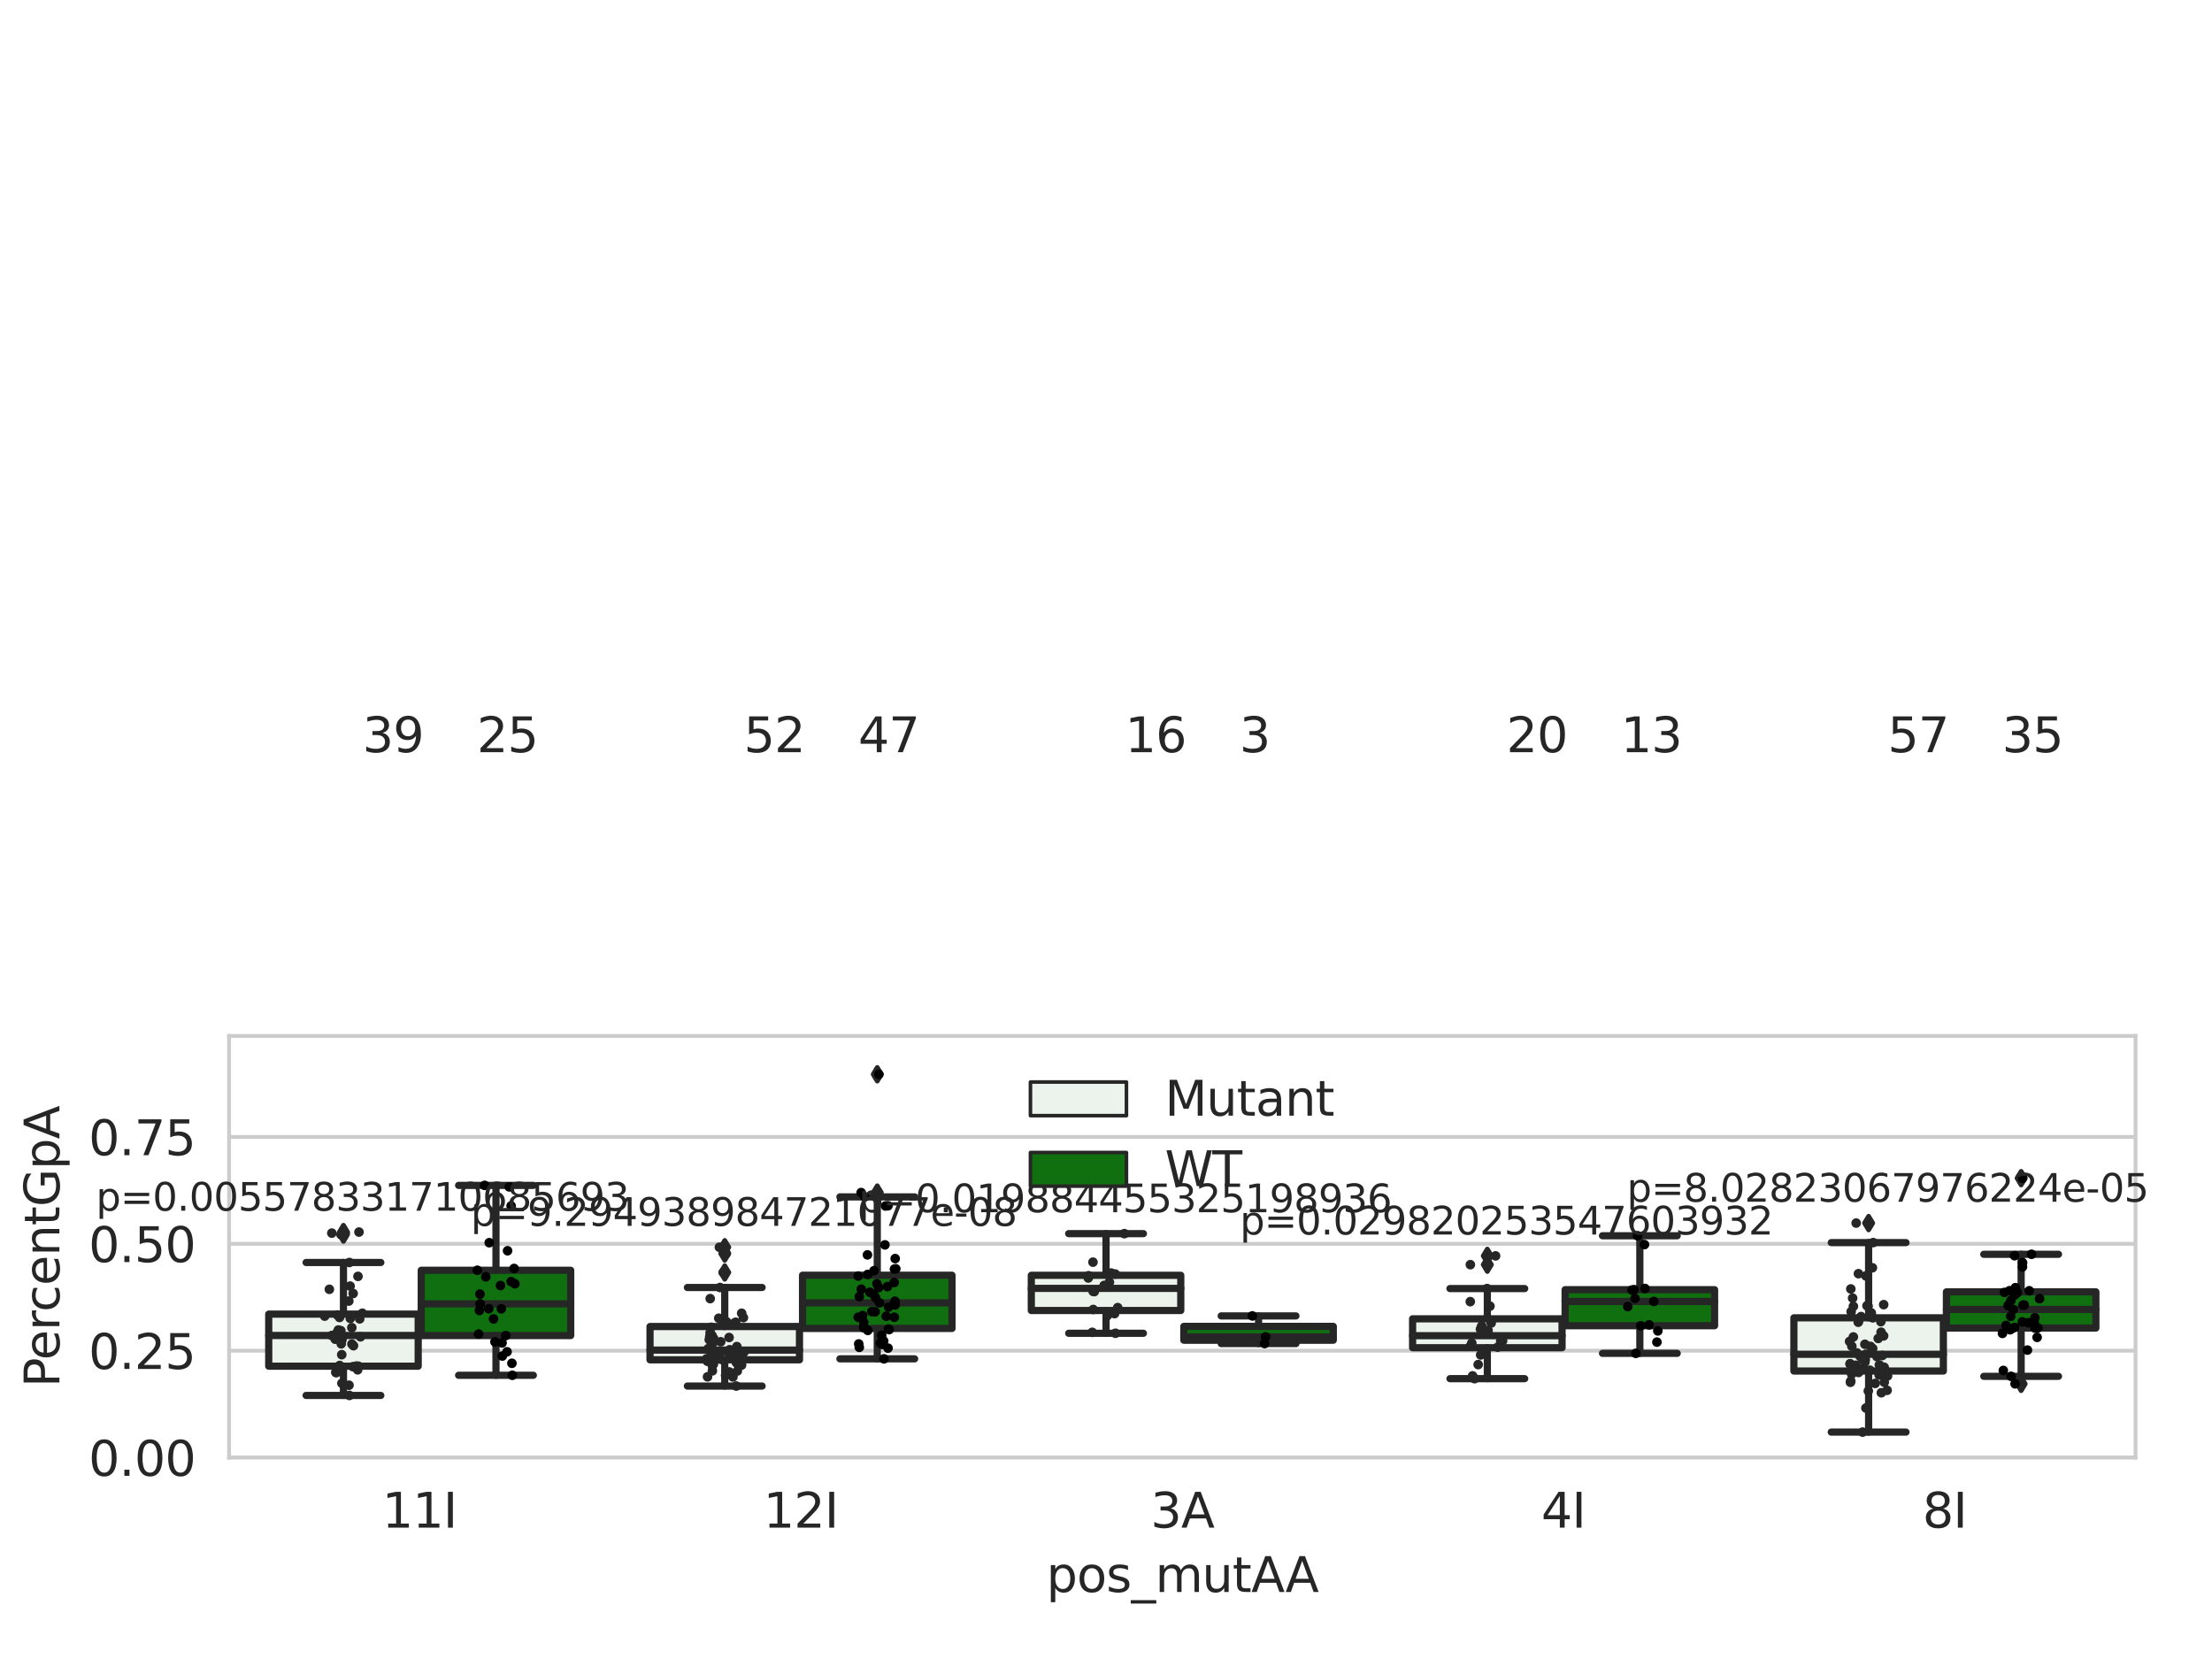 <?xml version="1.0" encoding="utf-8" standalone="no"?>
<!DOCTYPE svg PUBLIC "-//W3C//DTD SVG 1.1//EN"
  "http://www.w3.org/Graphics/SVG/1.1/DTD/svg11.dtd">
<svg xmlns:xlink="http://www.w3.org/1999/xlink" width="460.8pt" height="345.6pt" viewBox="0 0 460.8 345.6" xmlns="http://www.w3.org/2000/svg" version="1.1">
 <defs>
  <style type="text/css">*{stroke-linejoin: round; stroke-linecap: butt}</style>
 </defs>
 <g id="figure_1">
  <g id="patch_1">
   <path d="M 0 345.6 
L 460.8 345.6 
L 460.8 0 
L 0 0 
z
" style="fill: #ffffff"/>
  </g>
  <g id="axes_1">
   <g id="patch_2">
    <path d="M 47.72 303.64 
L 444.869 303.64 
L 444.869 215.812 
L 47.72 215.812 
z
" style="fill: #ffffff"/>
   </g>
   <g id="matplotlib.axis_1">
    <g id="xtick_1">
     <g id="text_1">
      <!-- 11I -->
      <g style="fill: #262626" transform="translate(79.597 318.238) scale(0.1 -0.1)">
       <defs>
        <path id="DejaVuSans-31" d="M 794 531 
L 1825 531 
L 1825 4091 
L 703 3866 
L 703 4441 
L 1819 4666 
L 2450 4666 
L 2450 531 
L 3481 531 
L 3481 0 
L 794 0 
L 794 531 
z
" transform="scale(0.016)"/>
        <path id="DejaVuSans-49" d="M 628 4666 
L 1259 4666 
L 1259 0 
L 628 0 
L 628 4666 
z
" transform="scale(0.016)"/>
       </defs>
       <use xlink:href="#DejaVuSans-31"/>
       <use xlink:href="#DejaVuSans-31" x="63.623"/>
       <use xlink:href="#DejaVuSans-49" x="127.246"/>
      </g>
     </g>
    </g>
    <g id="xtick_2">
     <g id="text_2">
      <!-- 12I -->
      <g style="fill: #262626" transform="translate(159.027 318.238) scale(0.1 -0.1)">
       <defs>
        <path id="DejaVuSans-32" d="M 1228 531 
L 3431 531 
L 3431 0 
L 469 0 
L 469 531 
Q 828 903 1448 1529 
Q 2069 2156 2228 2338 
Q 2531 2678 2651 2914 
Q 2772 3150 2772 3378 
Q 2772 3750 2511 3984 
Q 2250 4219 1831 4219 
Q 1534 4219 1204 4116 
Q 875 4013 500 3803 
L 500 4441 
Q 881 4594 1212 4672 
Q 1544 4750 1819 4750 
Q 2544 4750 2975 4387 
Q 3406 4025 3406 3419 
Q 3406 3131 3298 2873 
Q 3191 2616 2906 2266 
Q 2828 2175 2409 1742 
Q 1991 1309 1228 531 
z
" transform="scale(0.016)"/>
       </defs>
       <use xlink:href="#DejaVuSans-31"/>
       <use xlink:href="#DejaVuSans-32" x="63.623"/>
       <use xlink:href="#DejaVuSans-49" x="127.246"/>
      </g>
     </g>
    </g>
    <g id="xtick_3">
     <g id="text_3">
      <!-- 3A -->
      <g style="fill: #262626" transform="translate(239.693 318.238) scale(0.1 -0.1)">
       <defs>
        <path id="DejaVuSans-33" d="M 2597 2516 
Q 3050 2419 3304 2112 
Q 3559 1806 3559 1356 
Q 3559 666 3084 287 
Q 2609 -91 1734 -91 
Q 1441 -91 1130 -33 
Q 819 25 488 141 
L 488 750 
Q 750 597 1062 519 
Q 1375 441 1716 441 
Q 2309 441 2620 675 
Q 2931 909 2931 1356 
Q 2931 1769 2642 2001 
Q 2353 2234 1838 2234 
L 1294 2234 
L 1294 2753 
L 1863 2753 
Q 2328 2753 2575 2939 
Q 2822 3125 2822 3475 
Q 2822 3834 2567 4026 
Q 2313 4219 1838 4219 
Q 1578 4219 1281 4162 
Q 984 4106 628 3988 
L 628 4550 
Q 988 4650 1302 4700 
Q 1616 4750 1894 4750 
Q 2613 4750 3031 4423 
Q 3450 4097 3450 3541 
Q 3450 3153 3228 2886 
Q 3006 2619 2597 2516 
z
" transform="scale(0.016)"/>
        <path id="DejaVuSans-41" d="M 2188 4044 
L 1331 1722 
L 3047 1722 
L 2188 4044 
z
M 1831 4666 
L 2547 4666 
L 4325 0 
L 3669 0 
L 3244 1197 
L 1141 1197 
L 716 0 
L 50 0 
L 1831 4666 
z
" transform="scale(0.016)"/>
       </defs>
       <use xlink:href="#DejaVuSans-33"/>
       <use xlink:href="#DejaVuSans-41" x="63.623"/>
      </g>
     </g>
    </g>
    <g id="xtick_4">
     <g id="text_4">
      <!-- 4I -->
      <g style="fill: #262626" transform="translate(321.068 318.238) scale(0.1 -0.1)">
       <defs>
        <path id="DejaVuSans-34" d="M 2419 4116 
L 825 1625 
L 2419 1625 
L 2419 4116 
z
M 2253 4666 
L 3047 4666 
L 3047 1625 
L 3713 1625 
L 3713 1100 
L 3047 1100 
L 3047 0 
L 2419 0 
L 2419 1100 
L 313 1100 
L 313 1709 
L 2253 4666 
z
" transform="scale(0.016)"/>
       </defs>
       <use xlink:href="#DejaVuSans-34"/>
       <use xlink:href="#DejaVuSans-49" x="63.623"/>
      </g>
     </g>
    </g>
    <g id="xtick_5">
     <g id="text_5">
      <!-- 8I -->
      <g style="fill: #262626" transform="translate(400.498 318.238) scale(0.1 -0.1)">
       <defs>
        <path id="DejaVuSans-38" d="M 2034 2216 
Q 1584 2216 1326 1975 
Q 1069 1734 1069 1313 
Q 1069 891 1326 650 
Q 1584 409 2034 409 
Q 2484 409 2743 651 
Q 3003 894 3003 1313 
Q 3003 1734 2745 1975 
Q 2488 2216 2034 2216 
z
M 1403 2484 
Q 997 2584 770 2862 
Q 544 3141 544 3541 
Q 544 4100 942 4425 
Q 1341 4750 2034 4750 
Q 2731 4750 3128 4425 
Q 3525 4100 3525 3541 
Q 3525 3141 3298 2862 
Q 3072 2584 2669 2484 
Q 3125 2378 3379 2068 
Q 3634 1759 3634 1313 
Q 3634 634 3220 271 
Q 2806 -91 2034 -91 
Q 1263 -91 848 271 
Q 434 634 434 1313 
Q 434 1759 690 2068 
Q 947 2378 1403 2484 
z
M 1172 3481 
Q 1172 3119 1398 2916 
Q 1625 2713 2034 2713 
Q 2441 2713 2670 2916 
Q 2900 3119 2900 3481 
Q 2900 3844 2670 4047 
Q 2441 4250 2034 4250 
Q 1625 4250 1398 4047 
Q 1172 3844 1172 3481 
z
" transform="scale(0.016)"/>
       </defs>
       <use xlink:href="#DejaVuSans-38"/>
       <use xlink:href="#DejaVuSans-49" x="63.623"/>
      </g>
     </g>
    </g>
    <g id="text_6">
     <!-- pos_mutAA -->
     <g style="fill: #262626" transform="translate(217.979 331.638) scale(0.1 -0.1)">
      <defs>
       <path id="DejaVuSans-70" d="M 1159 525 
L 1159 -1331 
L 581 -1331 
L 581 3500 
L 1159 3500 
L 1159 2969 
Q 1341 3281 1617 3432 
Q 1894 3584 2278 3584 
Q 2916 3584 3314 3078 
Q 3713 2572 3713 1747 
Q 3713 922 3314 415 
Q 2916 -91 2278 -91 
Q 1894 -91 1617 61 
Q 1341 213 1159 525 
z
M 3116 1747 
Q 3116 2381 2855 2742 
Q 2594 3103 2138 3103 
Q 1681 3103 1420 2742 
Q 1159 2381 1159 1747 
Q 1159 1113 1420 752 
Q 1681 391 2138 391 
Q 2594 391 2855 752 
Q 3116 1113 3116 1747 
z
" transform="scale(0.016)"/>
       <path id="DejaVuSans-6f" d="M 1959 3097 
Q 1497 3097 1228 2736 
Q 959 2375 959 1747 
Q 959 1119 1226 758 
Q 1494 397 1959 397 
Q 2419 397 2687 759 
Q 2956 1122 2956 1747 
Q 2956 2369 2687 2733 
Q 2419 3097 1959 3097 
z
M 1959 3584 
Q 2709 3584 3137 3096 
Q 3566 2609 3566 1747 
Q 3566 888 3137 398 
Q 2709 -91 1959 -91 
Q 1206 -91 779 398 
Q 353 888 353 1747 
Q 353 2609 779 3096 
Q 1206 3584 1959 3584 
z
" transform="scale(0.016)"/>
       <path id="DejaVuSans-73" d="M 2834 3397 
L 2834 2853 
Q 2591 2978 2328 3040 
Q 2066 3103 1784 3103 
Q 1356 3103 1142 2972 
Q 928 2841 928 2578 
Q 928 2378 1081 2264 
Q 1234 2150 1697 2047 
L 1894 2003 
Q 2506 1872 2764 1633 
Q 3022 1394 3022 966 
Q 3022 478 2636 193 
Q 2250 -91 1575 -91 
Q 1294 -91 989 -36 
Q 684 19 347 128 
L 347 722 
Q 666 556 975 473 
Q 1284 391 1588 391 
Q 1994 391 2212 530 
Q 2431 669 2431 922 
Q 2431 1156 2273 1281 
Q 2116 1406 1581 1522 
L 1381 1569 
Q 847 1681 609 1914 
Q 372 2147 372 2553 
Q 372 3047 722 3315 
Q 1072 3584 1716 3584 
Q 2034 3584 2315 3537 
Q 2597 3491 2834 3397 
z
" transform="scale(0.016)"/>
       <path id="DejaVuSans-5f" d="M 3263 -1063 
L 3263 -1509 
L -63 -1509 
L -63 -1063 
L 3263 -1063 
z
" transform="scale(0.016)"/>
       <path id="DejaVuSans-6d" d="M 3328 2828 
Q 3544 3216 3844 3400 
Q 4144 3584 4550 3584 
Q 5097 3584 5394 3201 
Q 5691 2819 5691 2113 
L 5691 0 
L 5113 0 
L 5113 2094 
Q 5113 2597 4934 2840 
Q 4756 3084 4391 3084 
Q 3944 3084 3684 2787 
Q 3425 2491 3425 1978 
L 3425 0 
L 2847 0 
L 2847 2094 
Q 2847 2600 2669 2842 
Q 2491 3084 2119 3084 
Q 1678 3084 1418 2786 
Q 1159 2488 1159 1978 
L 1159 0 
L 581 0 
L 581 3500 
L 1159 3500 
L 1159 2956 
Q 1356 3278 1631 3431 
Q 1906 3584 2284 3584 
Q 2666 3584 2933 3390 
Q 3200 3197 3328 2828 
z
" transform="scale(0.016)"/>
       <path id="DejaVuSans-75" d="M 544 1381 
L 544 3500 
L 1119 3500 
L 1119 1403 
Q 1119 906 1312 657 
Q 1506 409 1894 409 
Q 2359 409 2629 706 
Q 2900 1003 2900 1516 
L 2900 3500 
L 3475 3500 
L 3475 0 
L 2900 0 
L 2900 538 
Q 2691 219 2414 64 
Q 2138 -91 1772 -91 
Q 1169 -91 856 284 
Q 544 659 544 1381 
z
M 1991 3584 
L 1991 3584 
z
" transform="scale(0.016)"/>
       <path id="DejaVuSans-74" d="M 1172 4494 
L 1172 3500 
L 2356 3500 
L 2356 3053 
L 1172 3053 
L 1172 1153 
Q 1172 725 1289 603 
Q 1406 481 1766 481 
L 2356 481 
L 2356 0 
L 1766 0 
Q 1100 0 847 248 
Q 594 497 594 1153 
L 594 3053 
L 172 3053 
L 172 3500 
L 594 3500 
L 594 4494 
L 1172 4494 
z
" transform="scale(0.016)"/>
      </defs>
      <use xlink:href="#DejaVuSans-70"/>
      <use xlink:href="#DejaVuSans-6f" x="63.477"/>
      <use xlink:href="#DejaVuSans-73" x="124.658"/>
      <use xlink:href="#DejaVuSans-5f" x="176.758"/>
      <use xlink:href="#DejaVuSans-6d" x="226.758"/>
      <use xlink:href="#DejaVuSans-75" x="324.17"/>
      <use xlink:href="#DejaVuSans-74" x="387.549"/>
      <use xlink:href="#DejaVuSans-41" x="426.758"/>
      <use xlink:href="#DejaVuSans-41" x="497.916"/>
     </g>
    </g>
   </g>
   <g id="matplotlib.axis_2">
    <g id="ytick_1">
     <g id="line2d_1">
      <path d="M 47.72 303.64 
L 444.869 303.64 
" clip-path="url(#p46709e69c1)" style="fill: none; stroke: #cccccc; stroke-width: 0.8; stroke-linecap: round"/>
     </g>
     <g id="text_7">
      <!-- 0.00 -->
      <g style="fill: #262626" transform="translate(18.454 307.439) scale(0.1 -0.1)">
       <defs>
        <path id="DejaVuSans-30" d="M 2034 4250 
Q 1547 4250 1301 3770 
Q 1056 3291 1056 2328 
Q 1056 1369 1301 889 
Q 1547 409 2034 409 
Q 2525 409 2770 889 
Q 3016 1369 3016 2328 
Q 3016 3291 2770 3770 
Q 2525 4250 2034 4250 
z
M 2034 4750 
Q 2819 4750 3233 4129 
Q 3647 3509 3647 2328 
Q 3647 1150 3233 529 
Q 2819 -91 2034 -91 
Q 1250 -91 836 529 
Q 422 1150 422 2328 
Q 422 3509 836 4129 
Q 1250 4750 2034 4750 
z
" transform="scale(0.016)"/>
        <path id="DejaVuSans-2e" d="M 684 794 
L 1344 794 
L 1344 0 
L 684 0 
L 684 794 
z
" transform="scale(0.016)"/>
       </defs>
       <use xlink:href="#DejaVuSans-30"/>
       <use xlink:href="#DejaVuSans-2e" x="63.623"/>
       <use xlink:href="#DejaVuSans-30" x="95.41"/>
       <use xlink:href="#DejaVuSans-30" x="159.033"/>
      </g>
     </g>
    </g>
    <g id="ytick_2">
     <g id="line2d_2">
      <path d="M 47.72 281.376 
L 444.869 281.376 
" clip-path="url(#p46709e69c1)" style="fill: none; stroke: #cccccc; stroke-width: 0.8; stroke-linecap: round"/>
     </g>
     <g id="text_8">
      <!-- 0.25 -->
      <g style="fill: #262626" transform="translate(18.454 285.176) scale(0.1 -0.1)">
       <defs>
        <path id="DejaVuSans-35" d="M 691 4666 
L 3169 4666 
L 3169 4134 
L 1269 4134 
L 1269 2991 
Q 1406 3038 1543 3061 
Q 1681 3084 1819 3084 
Q 2600 3084 3056 2656 
Q 3513 2228 3513 1497 
Q 3513 744 3044 326 
Q 2575 -91 1722 -91 
Q 1428 -91 1123 -41 
Q 819 9 494 109 
L 494 744 
Q 775 591 1075 516 
Q 1375 441 1709 441 
Q 2250 441 2565 725 
Q 2881 1009 2881 1497 
Q 2881 1984 2565 2268 
Q 2250 2553 1709 2553 
Q 1456 2553 1204 2497 
Q 953 2441 691 2322 
L 691 4666 
z
" transform="scale(0.016)"/>
       </defs>
       <use xlink:href="#DejaVuSans-30"/>
       <use xlink:href="#DejaVuSans-2e" x="63.623"/>
       <use xlink:href="#DejaVuSans-32" x="95.41"/>
       <use xlink:href="#DejaVuSans-35" x="159.033"/>
      </g>
     </g>
    </g>
    <g id="ytick_3">
     <g id="line2d_3">
      <path d="M 47.72 259.113 
L 444.869 259.113 
" clip-path="url(#p46709e69c1)" style="fill: none; stroke: #cccccc; stroke-width: 0.8; stroke-linecap: round"/>
     </g>
     <g id="text_9">
      <!-- 0.50 -->
      <g style="fill: #262626" transform="translate(18.454 262.912) scale(0.1 -0.1)">
       <use xlink:href="#DejaVuSans-30"/>
       <use xlink:href="#DejaVuSans-2e" x="63.623"/>
       <use xlink:href="#DejaVuSans-35" x="95.41"/>
       <use xlink:href="#DejaVuSans-30" x="159.033"/>
      </g>
     </g>
    </g>
    <g id="ytick_4">
     <g id="line2d_4">
      <path d="M 47.72 236.849 
L 444.869 236.849 
" clip-path="url(#p46709e69c1)" style="fill: none; stroke: #cccccc; stroke-width: 0.8; stroke-linecap: round"/>
     </g>
     <g id="text_10">
      <!-- 0.75 -->
      <g style="fill: #262626" transform="translate(18.454 240.648) scale(0.1 -0.1)">
       <defs>
        <path id="DejaVuSans-37" d="M 525 4666 
L 3525 4666 
L 3525 4397 
L 1831 0 
L 1172 0 
L 2766 4134 
L 525 4134 
L 525 4666 
z
" transform="scale(0.016)"/>
       </defs>
       <use xlink:href="#DejaVuSans-30"/>
       <use xlink:href="#DejaVuSans-2e" x="63.623"/>
       <use xlink:href="#DejaVuSans-37" x="95.41"/>
       <use xlink:href="#DejaVuSans-35" x="159.033"/>
      </g>
     </g>
    </g>
    <g id="text_11">
     <!-- PercentGpA -->
     <g style="fill: #262626" transform="translate(12.375 289.002) rotate(-90) scale(0.1 -0.1)">
      <defs>
       <path id="DejaVuSans-50" d="M 1259 4147 
L 1259 2394 
L 2053 2394 
Q 2494 2394 2734 2622 
Q 2975 2850 2975 3272 
Q 2975 3691 2734 3919 
Q 2494 4147 2053 4147 
L 1259 4147 
z
M 628 4666 
L 2053 4666 
Q 2838 4666 3239 4311 
Q 3641 3956 3641 3272 
Q 3641 2581 3239 2228 
Q 2838 1875 2053 1875 
L 1259 1875 
L 1259 0 
L 628 0 
L 628 4666 
z
" transform="scale(0.016)"/>
       <path id="DejaVuSans-65" d="M 3597 1894 
L 3597 1613 
L 953 1613 
Q 991 1019 1311 708 
Q 1631 397 2203 397 
Q 2534 397 2845 478 
Q 3156 559 3463 722 
L 3463 178 
Q 3153 47 2828 -22 
Q 2503 -91 2169 -91 
Q 1331 -91 842 396 
Q 353 884 353 1716 
Q 353 2575 817 3079 
Q 1281 3584 2069 3584 
Q 2775 3584 3186 3129 
Q 3597 2675 3597 1894 
z
M 3022 2063 
Q 3016 2534 2758 2815 
Q 2500 3097 2075 3097 
Q 1594 3097 1305 2825 
Q 1016 2553 972 2059 
L 3022 2063 
z
" transform="scale(0.016)"/>
       <path id="DejaVuSans-72" d="M 2631 2963 
Q 2534 3019 2420 3045 
Q 2306 3072 2169 3072 
Q 1681 3072 1420 2755 
Q 1159 2438 1159 1844 
L 1159 0 
L 581 0 
L 581 3500 
L 1159 3500 
L 1159 2956 
Q 1341 3275 1631 3429 
Q 1922 3584 2338 3584 
Q 2397 3584 2469 3576 
Q 2541 3569 2628 3553 
L 2631 2963 
z
" transform="scale(0.016)"/>
       <path id="DejaVuSans-63" d="M 3122 3366 
L 3122 2828 
Q 2878 2963 2633 3030 
Q 2388 3097 2138 3097 
Q 1578 3097 1268 2742 
Q 959 2388 959 1747 
Q 959 1106 1268 751 
Q 1578 397 2138 397 
Q 2388 397 2633 464 
Q 2878 531 3122 666 
L 3122 134 
Q 2881 22 2623 -34 
Q 2366 -91 2075 -91 
Q 1284 -91 818 406 
Q 353 903 353 1747 
Q 353 2603 823 3093 
Q 1294 3584 2113 3584 
Q 2378 3584 2631 3529 
Q 2884 3475 3122 3366 
z
" transform="scale(0.016)"/>
       <path id="DejaVuSans-6e" d="M 3513 2113 
L 3513 0 
L 2938 0 
L 2938 2094 
Q 2938 2591 2744 2837 
Q 2550 3084 2163 3084 
Q 1697 3084 1428 2787 
Q 1159 2491 1159 1978 
L 1159 0 
L 581 0 
L 581 3500 
L 1159 3500 
L 1159 2956 
Q 1366 3272 1645 3428 
Q 1925 3584 2291 3584 
Q 2894 3584 3203 3211 
Q 3513 2838 3513 2113 
z
" transform="scale(0.016)"/>
       <path id="DejaVuSans-47" d="M 3809 666 
L 3809 1919 
L 2778 1919 
L 2778 2438 
L 4434 2438 
L 4434 434 
Q 4069 175 3628 42 
Q 3188 -91 2688 -91 
Q 1594 -91 976 548 
Q 359 1188 359 2328 
Q 359 3472 976 4111 
Q 1594 4750 2688 4750 
Q 3144 4750 3555 4637 
Q 3966 4525 4313 4306 
L 4313 3634 
Q 3963 3931 3569 4081 
Q 3175 4231 2741 4231 
Q 1884 4231 1454 3753 
Q 1025 3275 1025 2328 
Q 1025 1384 1454 906 
Q 1884 428 2741 428 
Q 3075 428 3337 486 
Q 3600 544 3809 666 
z
" transform="scale(0.016)"/>
      </defs>
      <use xlink:href="#DejaVuSans-50"/>
      <use xlink:href="#DejaVuSans-65" x="56.678"/>
      <use xlink:href="#DejaVuSans-72" x="118.201"/>
      <use xlink:href="#DejaVuSans-63" x="157.064"/>
      <use xlink:href="#DejaVuSans-65" x="212.045"/>
      <use xlink:href="#DejaVuSans-6e" x="273.568"/>
      <use xlink:href="#DejaVuSans-74" x="336.947"/>
      <use xlink:href="#DejaVuSans-47" x="376.156"/>
      <use xlink:href="#DejaVuSans-70" x="453.646"/>
      <use xlink:href="#DejaVuSans-41" x="517.123"/>
     </g>
    </g>
   </g>
   <g id="patch_3">
    <path d="M 55.981 284.6 
L 87.117 284.6 
L 87.117 273.757 
L 55.981 273.757 
L 55.981 284.6 
z
" clip-path="url(#p46709e69c1)" style="fill: #ecf2ec; stroke: #262626; stroke-width: 1.5; stroke-linejoin: miter"/>
   </g>
   <g id="patch_4">
    <path d="M 87.753 278.225 
L 118.889 278.225 
L 118.889 264.621 
L 87.753 264.621 
L 87.753 278.225 
z
" clip-path="url(#p46709e69c1)" style="fill: #107010; stroke: #262626; stroke-width: 1.5; stroke-linejoin: miter"/>
   </g>
   <g id="patch_5">
    <path d="M 135.411 283.28 
L 166.547 283.28 
L 166.547 276.339 
L 135.411 276.339 
L 135.411 283.28 
z
" clip-path="url(#p46709e69c1)" style="fill: #ecf2ec; stroke: #262626; stroke-width: 1.5; stroke-linejoin: miter"/>
   </g>
   <g id="patch_6">
    <path d="M 167.182 276.741 
L 198.319 276.741 
L 198.319 265.655 
L 167.182 265.655 
L 167.182 276.741 
z
" clip-path="url(#p46709e69c1)" style="fill: #107010; stroke: #262626; stroke-width: 1.5; stroke-linejoin: miter"/>
   </g>
   <g id="patch_7">
    <path d="M 214.84 273.006 
L 245.977 273.006 
L 245.977 265.67 
L 214.84 265.67 
L 214.84 273.006 
z
" clip-path="url(#p46709e69c1)" style="fill: #ecf2ec; stroke: #262626; stroke-width: 1.5; stroke-linejoin: miter"/>
   </g>
   <g id="patch_8">
    <path d="M 246.612 279.189 
L 277.749 279.189 
L 277.749 276.309 
L 246.612 276.309 
L 246.612 279.189 
z
" clip-path="url(#p46709e69c1)" style="fill: #107010; stroke: #262626; stroke-width: 1.5; stroke-linejoin: miter"/>
   </g>
   <g id="patch_9">
    <path d="M 294.27 280.752 
L 325.407 280.752 
L 325.407 274.73 
L 294.27 274.73 
L 294.27 280.752 
z
" clip-path="url(#p46709e69c1)" style="fill: #ecf2ec; stroke: #262626; stroke-width: 1.5; stroke-linejoin: miter"/>
   </g>
   <g id="patch_10">
    <path d="M 326.042 276.172 
L 357.179 276.172 
L 357.179 268.665 
L 326.042 268.665 
L 326.042 276.172 
z
" clip-path="url(#p46709e69c1)" style="fill: #107010; stroke: #262626; stroke-width: 1.5; stroke-linejoin: miter"/>
   </g>
   <g id="patch_11">
    <path d="M 373.7 285.613 
L 404.837 285.613 
L 404.837 274.527 
L 373.7 274.527 
L 373.7 285.613 
z
" clip-path="url(#p46709e69c1)" style="fill: #ecf2ec; stroke: #262626; stroke-width: 1.5; stroke-linejoin: miter"/>
   </g>
   <g id="patch_12">
    <path d="M 405.472 276.654 
L 436.609 276.654 
L 436.609 269.119 
L 405.472 269.119 
L 405.472 276.654 
z
" clip-path="url(#p46709e69c1)" style="fill: #107010; stroke: #262626; stroke-width: 1.5; stroke-linejoin: miter"/>
   </g>
   <g id="patch_13">
    <path d="M 87.435 303.64 
L 87.435 303.64 
L 87.435 303.64 
L 87.435 303.64 
z
" clip-path="url(#p46709e69c1)" style="fill: #ecf2ec; stroke: #262626; stroke-width: 0.75; stroke-linejoin: miter"/>
   </g>
   <g id="patch_14">
    <path d="M 87.435 303.64 
L 87.435 303.64 
L 87.435 303.64 
L 87.435 303.64 
z
" clip-path="url(#p46709e69c1)" style="fill: #107010; stroke: #262626; stroke-width: 0.75; stroke-linejoin: miter"/>
   </g>
   <g id="PathCollection_1"/>
   <g id="PathCollection_2"/>
   <g id="line2d_5">
    <path d="M 71.549 284.6 
L 71.549 290.694 
" clip-path="url(#p46709e69c1)" style="fill: none; stroke: #262626; stroke-width: 1.5; stroke-linecap: round"/>
   </g>
   <g id="line2d_6">
    <path d="M 71.549 273.757 
L 71.549 263.002 
" clip-path="url(#p46709e69c1)" style="fill: none; stroke: #262626; stroke-width: 1.5; stroke-linecap: round"/>
   </g>
   <g id="line2d_7">
    <path d="M 63.765 290.694 
L 79.333 290.694 
" clip-path="url(#p46709e69c1)" style="fill: none; stroke: #262626; stroke-width: 1.5; stroke-linecap: round"/>
   </g>
   <g id="line2d_8">
    <path d="M 63.765 263.002 
L 79.333 263.002 
" clip-path="url(#p46709e69c1)" style="fill: none; stroke: #262626; stroke-width: 1.5; stroke-linecap: round"/>
   </g>
   <g id="line2d_9">
    <defs>
     <path id="ma83d13a813" d="M -0 1.414 
L 0.849 0 
L 0 -1.414 
L -0.849 -0 
z
" style="stroke: #262626; stroke-linejoin: miter"/>
    </defs>
    <g clip-path="url(#p46709e69c1)">
     <use xlink:href="#ma83d13a813" x="71.549" y="256.881" style="fill: #262626; stroke: #262626; stroke-linejoin: miter"/>
     <use xlink:href="#ma83d13a813" x="71.549" y="256.661" style="fill: #262626; stroke: #262626; stroke-linejoin: miter"/>
     <use xlink:href="#ma83d13a813" x="71.549" y="257.185" style="fill: #262626; stroke: #262626; stroke-linejoin: miter"/>
    </g>
   </g>
   <g id="line2d_10">
    <path d="M 103.321 278.225 
L 103.321 286.496 
" clip-path="url(#p46709e69c1)" style="fill: none; stroke: #262626; stroke-width: 1.5; stroke-linecap: round"/>
   </g>
   <g id="line2d_11">
    <path d="M 103.321 264.621 
L 103.321 246.935 
" clip-path="url(#p46709e69c1)" style="fill: none; stroke: #262626; stroke-width: 1.5; stroke-linecap: round"/>
   </g>
   <g id="line2d_12">
    <path d="M 95.537 286.496 
L 111.105 286.496 
" clip-path="url(#p46709e69c1)" style="fill: none; stroke: #262626; stroke-width: 1.5; stroke-linecap: round"/>
   </g>
   <g id="line2d_13">
    <path d="M 95.537 246.935 
L 111.105 246.935 
" clip-path="url(#p46709e69c1)" style="fill: none; stroke: #262626; stroke-width: 1.5; stroke-linecap: round"/>
   </g>
   <g id="line2d_14"/>
   <g id="line2d_15">
    <path d="M 150.979 283.28 
L 150.979 288.738 
" clip-path="url(#p46709e69c1)" style="fill: none; stroke: #262626; stroke-width: 1.5; stroke-linecap: round"/>
   </g>
   <g id="line2d_16">
    <path d="M 150.979 276.339 
L 150.979 268.207 
" clip-path="url(#p46709e69c1)" style="fill: none; stroke: #262626; stroke-width: 1.5; stroke-linecap: round"/>
   </g>
   <g id="line2d_17">
    <path d="M 143.195 288.738 
L 158.763 288.738 
" clip-path="url(#p46709e69c1)" style="fill: none; stroke: #262626; stroke-width: 1.5; stroke-linecap: round"/>
   </g>
   <g id="line2d_18">
    <path d="M 143.195 268.207 
L 158.763 268.207 
" clip-path="url(#p46709e69c1)" style="fill: none; stroke: #262626; stroke-width: 1.5; stroke-linecap: round"/>
   </g>
   <g id="line2d_19">
    <g clip-path="url(#p46709e69c1)">
     <use xlink:href="#ma83d13a813" x="150.979" y="265.075" style="fill: #262626; stroke: #262626; stroke-linejoin: miter"/>
     <use xlink:href="#ma83d13a813" x="150.979" y="261.132" style="fill: #262626; stroke: #262626; stroke-linejoin: miter"/>
     <use xlink:href="#ma83d13a813" x="150.979" y="259.826" style="fill: #262626; stroke: #262626; stroke-linejoin: miter"/>
    </g>
   </g>
   <g id="line2d_20">
    <path d="M 182.751 276.741 
L 182.751 283.071 
" clip-path="url(#p46709e69c1)" style="fill: none; stroke: #262626; stroke-width: 1.5; stroke-linecap: round"/>
   </g>
   <g id="line2d_21">
    <path d="M 182.751 265.655 
L 182.751 249.334 
" clip-path="url(#p46709e69c1)" style="fill: none; stroke: #262626; stroke-width: 1.5; stroke-linecap: round"/>
   </g>
   <g id="line2d_22">
    <path d="M 174.967 283.071 
L 190.535 283.071 
" clip-path="url(#p46709e69c1)" style="fill: none; stroke: #262626; stroke-width: 1.5; stroke-linecap: round"/>
   </g>
   <g id="line2d_23">
    <path d="M 174.967 249.334 
L 190.535 249.334 
" clip-path="url(#p46709e69c1)" style="fill: none; stroke: #262626; stroke-width: 1.5; stroke-linecap: round"/>
   </g>
   <g id="line2d_24">
    <g clip-path="url(#p46709e69c1)">
     <use xlink:href="#ma83d13a813" x="182.751" y="248.437" style="fill: #262626; stroke: #262626; stroke-linejoin: miter"/>
     <use xlink:href="#ma83d13a813" x="182.751" y="223.796" style="fill: #262626; stroke: #262626; stroke-linejoin: miter"/>
    </g>
   </g>
   <g id="line2d_25">
    <path d="M 230.409 273.006 
L 230.409 277.744 
" clip-path="url(#p46709e69c1)" style="fill: none; stroke: #262626; stroke-width: 1.5; stroke-linecap: round"/>
   </g>
   <g id="line2d_26">
    <path d="M 230.409 265.67 
L 230.409 256.988 
" clip-path="url(#p46709e69c1)" style="fill: none; stroke: #262626; stroke-width: 1.5; stroke-linecap: round"/>
   </g>
   <g id="line2d_27">
    <path d="M 222.625 277.744 
L 238.193 277.744 
" clip-path="url(#p46709e69c1)" style="fill: none; stroke: #262626; stroke-width: 1.5; stroke-linecap: round"/>
   </g>
   <g id="line2d_28">
    <path d="M 222.625 256.988 
L 238.193 256.988 
" clip-path="url(#p46709e69c1)" style="fill: none; stroke: #262626; stroke-width: 1.5; stroke-linecap: round"/>
   </g>
   <g id="line2d_29"/>
   <g id="line2d_30">
    <path d="M 262.181 279.189 
L 262.181 279.889 
" clip-path="url(#p46709e69c1)" style="fill: none; stroke: #262626; stroke-width: 1.5; stroke-linecap: round"/>
   </g>
   <g id="line2d_31">
    <path d="M 262.181 276.309 
L 262.181 274.129 
" clip-path="url(#p46709e69c1)" style="fill: none; stroke: #262626; stroke-width: 1.5; stroke-linecap: round"/>
   </g>
   <g id="line2d_32">
    <path d="M 254.396 279.889 
L 269.965 279.889 
" clip-path="url(#p46709e69c1)" style="fill: none; stroke: #262626; stroke-width: 1.5; stroke-linecap: round"/>
   </g>
   <g id="line2d_33">
    <path d="M 254.396 274.129 
L 269.965 274.129 
" clip-path="url(#p46709e69c1)" style="fill: none; stroke: #262626; stroke-width: 1.5; stroke-linecap: round"/>
   </g>
   <g id="line2d_34"/>
   <g id="line2d_35">
    <path d="M 309.838 280.752 
L 309.838 287.201 
" clip-path="url(#p46709e69c1)" style="fill: none; stroke: #262626; stroke-width: 1.5; stroke-linecap: round"/>
   </g>
   <g id="line2d_36">
    <path d="M 309.838 274.73 
L 309.838 268.432 
" clip-path="url(#p46709e69c1)" style="fill: none; stroke: #262626; stroke-width: 1.5; stroke-linecap: round"/>
   </g>
   <g id="line2d_37">
    <path d="M 302.054 287.201 
L 317.623 287.201 
" clip-path="url(#p46709e69c1)" style="fill: none; stroke: #262626; stroke-width: 1.5; stroke-linecap: round"/>
   </g>
   <g id="line2d_38">
    <path d="M 302.054 268.432 
L 317.623 268.432 
" clip-path="url(#p46709e69c1)" style="fill: none; stroke: #262626; stroke-width: 1.5; stroke-linecap: round"/>
   </g>
   <g id="line2d_39">
    <g clip-path="url(#p46709e69c1)">
     <use xlink:href="#ma83d13a813" x="309.838" y="263.453" style="fill: #262626; stroke: #262626; stroke-linejoin: miter"/>
     <use xlink:href="#ma83d13a813" x="309.838" y="261.622" style="fill: #262626; stroke: #262626; stroke-linejoin: miter"/>
    </g>
   </g>
   <g id="line2d_40">
    <path d="M 341.61 276.172 
L 341.61 281.928 
" clip-path="url(#p46709e69c1)" style="fill: none; stroke: #262626; stroke-width: 1.5; stroke-linecap: round"/>
   </g>
   <g id="line2d_41">
    <path d="M 341.61 268.665 
L 341.61 257.429 
" clip-path="url(#p46709e69c1)" style="fill: none; stroke: #262626; stroke-width: 1.5; stroke-linecap: round"/>
   </g>
   <g id="line2d_42">
    <path d="M 333.826 281.928 
L 349.395 281.928 
" clip-path="url(#p46709e69c1)" style="fill: none; stroke: #262626; stroke-width: 1.5; stroke-linecap: round"/>
   </g>
   <g id="line2d_43">
    <path d="M 333.826 257.429 
L 349.395 257.429 
" clip-path="url(#p46709e69c1)" style="fill: none; stroke: #262626; stroke-width: 1.5; stroke-linecap: round"/>
   </g>
   <g id="line2d_44"/>
   <g id="line2d_45">
    <path d="M 389.268 285.613 
L 389.268 298.332 
" clip-path="url(#p46709e69c1)" style="fill: none; stroke: #262626; stroke-width: 1.5; stroke-linecap: round"/>
   </g>
   <g id="line2d_46">
    <path d="M 389.268 274.527 
L 389.268 258.857 
" clip-path="url(#p46709e69c1)" style="fill: none; stroke: #262626; stroke-width: 1.5; stroke-linecap: round"/>
   </g>
   <g id="line2d_47">
    <path d="M 381.484 298.332 
L 397.052 298.332 
" clip-path="url(#p46709e69c1)" style="fill: none; stroke: #262626; stroke-width: 1.5; stroke-linecap: round"/>
   </g>
   <g id="line2d_48">
    <path d="M 381.484 258.857 
L 397.052 258.857 
" clip-path="url(#p46709e69c1)" style="fill: none; stroke: #262626; stroke-width: 1.5; stroke-linecap: round"/>
   </g>
   <g id="line2d_49">
    <g clip-path="url(#p46709e69c1)">
     <use xlink:href="#ma83d13a813" x="389.268" y="254.791" style="fill: #262626; stroke: #262626; stroke-linejoin: miter"/>
    </g>
   </g>
   <g id="line2d_50">
    <path d="M 421.04 276.654 
L 421.04 286.712 
" clip-path="url(#p46709e69c1)" style="fill: none; stroke: #262626; stroke-width: 1.5; stroke-linecap: round"/>
   </g>
   <g id="line2d_51">
    <path d="M 421.04 269.119 
L 421.04 261.292 
" clip-path="url(#p46709e69c1)" style="fill: none; stroke: #262626; stroke-width: 1.5; stroke-linecap: round"/>
   </g>
   <g id="line2d_52">
    <path d="M 413.256 286.712 
L 428.824 286.712 
" clip-path="url(#p46709e69c1)" style="fill: none; stroke: #262626; stroke-width: 1.5; stroke-linecap: round"/>
   </g>
   <g id="line2d_53">
    <path d="M 413.256 261.292 
L 428.824 261.292 
" clip-path="url(#p46709e69c1)" style="fill: none; stroke: #262626; stroke-width: 1.5; stroke-linecap: round"/>
   </g>
   <g id="line2d_54">
    <g clip-path="url(#p46709e69c1)">
     <use xlink:href="#ma83d13a813" x="421.04" y="288.282" style="fill: #262626; stroke: #262626; stroke-linejoin: miter"/>
     <use xlink:href="#ma83d13a813" x="421.04" y="245.432" style="fill: #262626; stroke: #262626; stroke-linejoin: miter"/>
    </g>
   </g>
   <g id="line2d_55">
    <path d="M 55.981 278.206 
L 87.117 278.206 
" clip-path="url(#p46709e69c1)" style="fill: none; stroke: #262626; stroke-width: 1.5; stroke-linecap: round"/>
   </g>
   <g id="line2d_56">
    <path d="M 87.753 271.613 
L 118.889 271.613 
" clip-path="url(#p46709e69c1)" style="fill: none; stroke: #262626; stroke-width: 1.5; stroke-linecap: round"/>
   </g>
   <g id="line2d_57">
    <path d="M 135.411 281.248 
L 166.547 281.248 
" clip-path="url(#p46709e69c1)" style="fill: none; stroke: #262626; stroke-width: 1.5; stroke-linecap: round"/>
   </g>
   <g id="line2d_58">
    <path d="M 167.182 271.407 
L 198.319 271.407 
" clip-path="url(#p46709e69c1)" style="fill: none; stroke: #262626; stroke-width: 1.5; stroke-linecap: round"/>
   </g>
   <g id="line2d_59">
    <path d="M 214.84 268.396 
L 245.977 268.396 
" clip-path="url(#p46709e69c1)" style="fill: none; stroke: #262626; stroke-width: 1.5; stroke-linecap: round"/>
   </g>
   <g id="line2d_60">
    <path d="M 246.612 278.49 
L 277.749 278.49 
" clip-path="url(#p46709e69c1)" style="fill: none; stroke: #262626; stroke-width: 1.5; stroke-linecap: round"/>
   </g>
   <g id="line2d_61">
    <path d="M 294.27 278.247 
L 325.407 278.247 
" clip-path="url(#p46709e69c1)" style="fill: none; stroke: #262626; stroke-width: 1.5; stroke-linecap: round"/>
   </g>
   <g id="line2d_62">
    <path d="M 326.042 271.117 
L 357.179 271.117 
" clip-path="url(#p46709e69c1)" style="fill: none; stroke: #262626; stroke-width: 1.5; stroke-linecap: round"/>
   </g>
   <g id="line2d_63">
    <path d="M 373.7 282.122 
L 404.837 282.122 
" clip-path="url(#p46709e69c1)" style="fill: none; stroke: #262626; stroke-width: 1.5; stroke-linecap: round"/>
   </g>
   <g id="line2d_64">
    <path d="M 405.472 272.788 
L 436.609 272.788 
" clip-path="url(#p46709e69c1)" style="fill: none; stroke: #262626; stroke-width: 1.5; stroke-linecap: round"/>
   </g>
   <g id="patch_15">
    <path d="M 47.72 303.64 
L 47.72 215.812 
" style="fill: none; stroke: #cccccc; stroke-width: 0.8; stroke-linejoin: miter; stroke-linecap: square"/>
   </g>
   <g id="patch_16">
    <path d="M 444.869 303.64 
L 444.869 215.812 
" style="fill: none; stroke: #cccccc; stroke-width: 0.8; stroke-linejoin: miter; stroke-linecap: square"/>
   </g>
   <g id="patch_17">
    <path d="M 47.72 303.64 
L 444.869 303.64 
" style="fill: none; stroke: #cccccc; stroke-width: 0.8; stroke-linejoin: miter; stroke-linecap: square"/>
   </g>
   <g id="patch_18">
    <path d="M 47.72 215.812 
L 444.869 215.812 
" style="fill: none; stroke: #cccccc; stroke-width: 0.8; stroke-linejoin: miter; stroke-linecap: square"/>
   </g>
   <g id="PathCollection_3">
    <defs>
     <path id="C0_0_ce28148f7d" d="M 0 1 
C 0.265 1 0.52 0.895 0.707 0.707 
C 0.895 0.52 1 0.265 1 -0 
C 1 -0.265 0.895 -0.52 0.707 -0.707 
C 0.52 -0.895 0.265 -1 0 -1 
C -0.265 -1 -0.52 -0.895 -0.707 -0.707 
C -0.895 -0.52 -1 -0.265 -1 0 
C -1 0.265 -0.895 0.52 -0.707 0.707 
C -0.52 0.895 -0.265 1 0 1 
z
"/>
    </defs>
    <g clip-path="url(#p46709e69c1)">
     <use xlink:href="#C0_0_ce28148f7d" x="72.782" y="263.002" style="fill: #262626"/>
    </g>
    <g clip-path="url(#p46709e69c1)">
     <use xlink:href="#C0_0_ce28148f7d" x="69.128" y="256.881" style="fill: #262626"/>
    </g>
    <g clip-path="url(#p46709e69c1)">
     <use xlink:href="#C0_0_ce28148f7d" x="72.974" y="274.65" style="fill: #262626"/>
    </g>
    <g clip-path="url(#p46709e69c1)">
     <use xlink:href="#C0_0_ce28148f7d" x="67.641" y="274.17" style="fill: #262626"/>
    </g>
    <g clip-path="url(#p46709e69c1)">
     <use xlink:href="#C0_0_ce28148f7d" x="71.085" y="279.944" style="fill: #262626"/>
    </g>
    <g clip-path="url(#p46709e69c1)">
     <use xlink:href="#C0_0_ce28148f7d" x="71.225" y="288.165" style="fill: #262626"/>
    </g>
    <g clip-path="url(#p46709e69c1)">
     <use xlink:href="#C0_0_ce28148f7d" x="74.93" y="274.741" style="fill: #262626"/>
    </g>
    <g clip-path="url(#p46709e69c1)">
     <use xlink:href="#C0_0_ce28148f7d" x="70.64" y="284.89" style="fill: #262626"/>
    </g>
    <g clip-path="url(#p46709e69c1)">
     <use xlink:href="#C0_0_ce28148f7d" x="70.759" y="284.458" style="fill: #262626"/>
    </g>
    <g clip-path="url(#p46709e69c1)">
     <use xlink:href="#C0_0_ce28148f7d" x="73.289" y="276.575" style="fill: #262626"/>
    </g>
    <g clip-path="url(#p46709e69c1)">
     <use xlink:href="#C0_0_ce28148f7d" x="70.731" y="274.449" style="fill: #262626"/>
    </g>
    <g clip-path="url(#p46709e69c1)">
     <use xlink:href="#C0_0_ce28148f7d" x="73.311" y="279.994" style="fill: #262626"/>
    </g>
    <g clip-path="url(#p46709e69c1)">
     <use xlink:href="#C0_0_ce28148f7d" x="72.787" y="290.694" style="fill: #262626"/>
    </g>
    <g clip-path="url(#p46709e69c1)">
     <use xlink:href="#C0_0_ce28148f7d" x="70.477" y="277.068" style="fill: #262626"/>
    </g>
    <g clip-path="url(#p46709e69c1)">
     <use xlink:href="#C0_0_ce28148f7d" x="74.168" y="284.595" style="fill: #262626"/>
    </g>
    <g clip-path="url(#p46709e69c1)">
     <use xlink:href="#C0_0_ce28148f7d" x="69.838" y="278.982" style="fill: #262626"/>
    </g>
    <g clip-path="url(#p46709e69c1)">
     <use xlink:href="#C0_0_ce28148f7d" x="71.192" y="282.205" style="fill: #262626"/>
    </g>
    <g clip-path="url(#p46709e69c1)">
     <use xlink:href="#C0_0_ce28148f7d" x="74.704" y="284.642" style="fill: #262626"/>
    </g>
    <g clip-path="url(#p46709e69c1)">
     <use xlink:href="#C0_0_ce28148f7d" x="71.01" y="277.208" style="fill: #262626"/>
    </g>
    <g clip-path="url(#p46709e69c1)">
     <use xlink:href="#C0_0_ce28148f7d" x="75.487" y="273.574" style="fill: #262626"/>
    </g>
    <g clip-path="url(#p46709e69c1)">
     <use xlink:href="#C0_0_ce28148f7d" x="73.639" y="280.337" style="fill: #262626"/>
    </g>
    <g clip-path="url(#p46709e69c1)">
     <use xlink:href="#C0_0_ce28148f7d" x="74.573" y="265.894" style="fill: #262626"/>
    </g>
    <g clip-path="url(#p46709e69c1)">
     <use xlink:href="#C0_0_ce28148f7d" x="73.57" y="269.461" style="fill: #262626"/>
    </g>
    <g clip-path="url(#p46709e69c1)">
     <use xlink:href="#C0_0_ce28148f7d" x="70.098" y="285.934" style="fill: #262626"/>
    </g>
    <g clip-path="url(#p46709e69c1)">
     <use xlink:href="#C0_0_ce28148f7d" x="73.524" y="284.705" style="fill: #262626"/>
    </g>
    <g clip-path="url(#p46709e69c1)">
     <use xlink:href="#C0_0_ce28148f7d" x="70.285" y="273.939" style="fill: #262626"/>
    </g>
    <g clip-path="url(#p46709e69c1)">
     <use xlink:href="#C0_0_ce28148f7d" x="74.539" y="284.606" style="fill: #262626"/>
    </g>
    <g clip-path="url(#p46709e69c1)">
     <use xlink:href="#C0_0_ce28148f7d" x="69.128" y="278.206" style="fill: #262626"/>
    </g>
    <g clip-path="url(#p46709e69c1)">
     <use xlink:href="#C0_0_ce28148f7d" x="72.706" y="288.566" style="fill: #262626"/>
    </g>
    <g clip-path="url(#p46709e69c1)">
     <use xlink:href="#C0_0_ce28148f7d" x="74.783" y="256.661" style="fill: #262626"/>
    </g>
    <g clip-path="url(#p46709e69c1)">
     <use xlink:href="#C0_0_ce28148f7d" x="72.667" y="271.037" style="fill: #262626"/>
    </g>
    <g clip-path="url(#p46709e69c1)">
     <use xlink:href="#C0_0_ce28148f7d" x="70.186" y="277.638" style="fill: #262626"/>
    </g>
    <g clip-path="url(#p46709e69c1)">
     <use xlink:href="#C0_0_ce28148f7d" x="69.949" y="285.894" style="fill: #262626"/>
    </g>
    <g clip-path="url(#p46709e69c1)">
     <use xlink:href="#C0_0_ce28148f7d" x="68.611" y="268.587" style="fill: #262626"/>
    </g>
    <g clip-path="url(#p46709e69c1)">
     <use xlink:href="#C0_0_ce28148f7d" x="75.097" y="278.486" style="fill: #262626"/>
    </g>
    <g clip-path="url(#p46709e69c1)">
     <use xlink:href="#C0_0_ce28148f7d" x="71.249" y="279.056" style="fill: #262626"/>
    </g>
    <g clip-path="url(#p46709e69c1)">
     <use xlink:href="#C0_0_ce28148f7d" x="71.03" y="257.185" style="fill: #262626"/>
    </g>
    <g clip-path="url(#p46709e69c1)">
     <use xlink:href="#C0_0_ce28148f7d" x="74.508" y="285.357" style="fill: #262626"/>
    </g>
    <g clip-path="url(#p46709e69c1)">
     <use xlink:href="#C0_0_ce28148f7d" x="72.932" y="267.917" style="fill: #262626"/>
    </g>
   </g>
   <g id="PathCollection_4">
    <defs>
     <path id="C1_0_f10dc7054f" d="M 0 1 
C 0.265 1 0.52 0.895 0.707 0.707 
C 0.895 0.52 1 0.265 1 -0 
C 1 -0.265 0.895 -0.52 0.707 -0.707 
C 0.52 -0.895 0.265 -1 0 -1 
C -0.265 -1 -0.52 -0.895 -0.707 -0.707 
C -0.895 -0.52 -1 -0.265 -1 0 
C -1 0.265 -0.895 0.52 -0.707 0.707 
C -0.52 0.895 -0.265 1 0 1 
z
"/>
    </defs>
    <g clip-path="url(#p46709e69c1)">
     <use xlink:href="#C1_0_f10dc7054f" x="102.812" y="274.755"/>
    </g>
    <g clip-path="url(#p46709e69c1)">
     <use xlink:href="#C1_0_f10dc7054f" x="104.44" y="272.641"/>
    </g>
    <g clip-path="url(#p46709e69c1)">
     <use xlink:href="#C1_0_f10dc7054f" x="100.961" y="246.935"/>
    </g>
    <g clip-path="url(#p46709e69c1)">
     <use xlink:href="#C1_0_f10dc7054f" x="104.59" y="279.766"/>
    </g>
    <g clip-path="url(#p46709e69c1)">
     <use xlink:href="#C1_0_f10dc7054f" x="105.736" y="260.552"/>
    </g>
    <g clip-path="url(#p46709e69c1)">
     <use xlink:href="#C1_0_f10dc7054f" x="99.698" y="277.91"/>
    </g>
    <g clip-path="url(#p46709e69c1)">
     <use xlink:href="#C1_0_f10dc7054f" x="106.726" y="286.496"/>
    </g>
    <g clip-path="url(#p46709e69c1)">
     <use xlink:href="#C1_0_f10dc7054f" x="107.1" y="264.244"/>
    </g>
    <g clip-path="url(#p46709e69c1)">
     <use xlink:href="#C1_0_f10dc7054f" x="105.352" y="278.225"/>
    </g>
    <g clip-path="url(#p46709e69c1)">
     <use xlink:href="#C1_0_f10dc7054f" x="101.821" y="272.634"/>
    </g>
    <g clip-path="url(#p46709e69c1)">
     <use xlink:href="#C1_0_f10dc7054f" x="99.982" y="269.589"/>
    </g>
    <g clip-path="url(#p46709e69c1)">
     <use xlink:href="#C1_0_f10dc7054f" x="104.644" y="282.485"/>
    </g>
    <g clip-path="url(#p46709e69c1)">
     <use xlink:href="#C1_0_f10dc7054f" x="99.444" y="264.621"/>
    </g>
    <g clip-path="url(#p46709e69c1)">
     <use xlink:href="#C1_0_f10dc7054f" x="105.63" y="281.603"/>
    </g>
    <g clip-path="url(#p46709e69c1)">
     <use xlink:href="#C1_0_f10dc7054f" x="100.038" y="271.613"/>
    </g>
    <g clip-path="url(#p46709e69c1)">
     <use xlink:href="#C1_0_f10dc7054f" x="104.26" y="267.793"/>
    </g>
    <g clip-path="url(#p46709e69c1)">
     <use xlink:href="#C1_0_f10dc7054f" x="106.642" y="283.999"/>
    </g>
    <g clip-path="url(#p46709e69c1)">
     <use xlink:href="#C1_0_f10dc7054f" x="106.074" y="247.242"/>
    </g>
    <g clip-path="url(#p46709e69c1)">
     <use xlink:href="#C1_0_f10dc7054f" x="103.113" y="279.533"/>
    </g>
    <g clip-path="url(#p46709e69c1)">
     <use xlink:href="#C1_0_f10dc7054f" x="99.87" y="272.988"/>
    </g>
    <g clip-path="url(#p46709e69c1)">
     <use xlink:href="#C1_0_f10dc7054f" x="101.917" y="258.876"/>
    </g>
    <g clip-path="url(#p46709e69c1)">
     <use xlink:href="#C1_0_f10dc7054f" x="107.26" y="267.434"/>
    </g>
    <g clip-path="url(#p46709e69c1)">
     <use xlink:href="#C1_0_f10dc7054f" x="106.484" y="266.973"/>
    </g>
    <g clip-path="url(#p46709e69c1)">
     <use xlink:href="#C1_0_f10dc7054f" x="106.477" y="251.214"/>
    </g>
    <g clip-path="url(#p46709e69c1)">
     <use xlink:href="#C1_0_f10dc7054f" x="101.201" y="265.986"/>
    </g>
   </g>
   <g id="PathCollection_5">
    <defs>
     <path id="C2_0_c166178f37" d="M 0 1 
C 0.265 1 0.52 0.895 0.707 0.707 
C 0.895 0.52 1 0.265 1 -0 
C 1 -0.265 0.895 -0.52 0.707 -0.707 
C 0.52 -0.895 0.265 -1 0 -1 
C -0.265 -1 -0.52 -0.895 -0.707 -0.707 
C -0.895 -0.52 -1 -0.265 -1 0 
C -1 0.265 -0.895 0.52 -0.707 0.707 
C -0.52 0.895 -0.265 1 0 1 
z
"/>
    </defs>
    <g clip-path="url(#p46709e69c1)">
     <use xlink:href="#C2_0_c166178f37" x="147.748" y="279.09" style="fill: #262626"/>
    </g>
    <g clip-path="url(#p46709e69c1)">
     <use xlink:href="#C2_0_c166178f37" x="149.078" y="282.204" style="fill: #262626"/>
    </g>
    <g clip-path="url(#p46709e69c1)">
     <use xlink:href="#C2_0_c166178f37" x="150.666" y="265.075" style="fill: #262626"/>
    </g>
    <g clip-path="url(#p46709e69c1)">
     <use xlink:href="#C2_0_c166178f37" x="153.262" y="275.446" style="fill: #262626"/>
    </g>
    <g clip-path="url(#p46709e69c1)">
     <use xlink:href="#C2_0_c166178f37" x="152.528" y="281.318" style="fill: #262626"/>
    </g>
    <g clip-path="url(#p46709e69c1)">
     <use xlink:href="#C2_0_c166178f37" x="151.155" y="286.523" style="fill: #262626"/>
    </g>
    <g clip-path="url(#p46709e69c1)">
     <use xlink:href="#C2_0_c166178f37" x="151.998" y="281.178" style="fill: #262626"/>
    </g>
    <g clip-path="url(#p46709e69c1)">
     <use xlink:href="#C2_0_c166178f37" x="153.373" y="288.738" style="fill: #262626"/>
    </g>
    <g clip-path="url(#p46709e69c1)">
     <use xlink:href="#C2_0_c166178f37" x="148.912" y="279.374" style="fill: #262626"/>
    </g>
    <g clip-path="url(#p46709e69c1)">
     <use xlink:href="#C2_0_c166178f37" x="151.891" y="282.047" style="fill: #262626"/>
    </g>
    <g clip-path="url(#p46709e69c1)">
     <use xlink:href="#C2_0_c166178f37" x="148.394" y="284.515" style="fill: #262626"/>
    </g>
    <g clip-path="url(#p46709e69c1)">
     <use xlink:href="#C2_0_c166178f37" x="148.615" y="284.165" style="fill: #262626"/>
    </g>
    <g clip-path="url(#p46709e69c1)">
     <use xlink:href="#C2_0_c166178f37" x="153.44" y="282.353" style="fill: #262626"/>
    </g>
    <g clip-path="url(#p46709e69c1)">
     <use xlink:href="#C2_0_c166178f37" x="148.404" y="285.573" style="fill: #262626"/>
    </g>
    <g clip-path="url(#p46709e69c1)">
     <use xlink:href="#C2_0_c166178f37" x="148.642" y="278.804" style="fill: #262626"/>
    </g>
    <g clip-path="url(#p46709e69c1)">
     <use xlink:href="#C2_0_c166178f37" x="147.853" y="278.457" style="fill: #262626"/>
    </g>
    <g clip-path="url(#p46709e69c1)">
     <use xlink:href="#C2_0_c166178f37" x="151.291" y="275.866" style="fill: #262626"/>
    </g>
    <g clip-path="url(#p46709e69c1)">
     <use xlink:href="#C2_0_c166178f37" x="149.573" y="282.619" style="fill: #262626"/>
    </g>
    <g clip-path="url(#p46709e69c1)">
     <use xlink:href="#C2_0_c166178f37" x="147.54" y="280.944" style="fill: #262626"/>
    </g>
    <g clip-path="url(#p46709e69c1)">
     <use xlink:href="#C2_0_c166178f37" x="152.643" y="282.213" style="fill: #262626"/>
    </g>
    <g clip-path="url(#p46709e69c1)">
     <use xlink:href="#C2_0_c166178f37" x="151.273" y="261.132" style="fill: #262626"/>
    </g>
    <g clip-path="url(#p46709e69c1)">
     <use xlink:href="#C2_0_c166178f37" x="147.947" y="270.525" style="fill: #262626"/>
    </g>
    <g clip-path="url(#p46709e69c1)">
     <use xlink:href="#C2_0_c166178f37" x="148.347" y="279.999" style="fill: #262626"/>
    </g>
    <g clip-path="url(#p46709e69c1)">
     <use xlink:href="#C2_0_c166178f37" x="148.153" y="276.497" style="fill: #262626"/>
    </g>
    <g clip-path="url(#p46709e69c1)">
     <use xlink:href="#C2_0_c166178f37" x="148.974" y="282.07" style="fill: #262626"/>
    </g>
    <g clip-path="url(#p46709e69c1)">
     <use xlink:href="#C2_0_c166178f37" x="151.88" y="278.625" style="fill: #262626"/>
    </g>
    <g clip-path="url(#p46709e69c1)">
     <use xlink:href="#C2_0_c166178f37" x="148.318" y="278.197" style="fill: #262626"/>
    </g>
    <g clip-path="url(#p46709e69c1)">
     <use xlink:href="#C2_0_c166178f37" x="148.184" y="282.343" style="fill: #262626"/>
    </g>
    <g clip-path="url(#p46709e69c1)">
     <use xlink:href="#C2_0_c166178f37" x="154.503" y="273.575" style="fill: #262626"/>
    </g>
    <g clip-path="url(#p46709e69c1)">
     <use xlink:href="#C2_0_c166178f37" x="153.501" y="280.516" style="fill: #262626"/>
    </g>
    <g clip-path="url(#p46709e69c1)">
     <use xlink:href="#C2_0_c166178f37" x="150.692" y="275.608" style="fill: #262626"/>
    </g>
    <g clip-path="url(#p46709e69c1)">
     <use xlink:href="#C2_0_c166178f37" x="149.729" y="274.611" style="fill: #262626"/>
    </g>
    <g clip-path="url(#p46709e69c1)">
     <use xlink:href="#C2_0_c166178f37" x="147.923" y="277.641" style="fill: #262626"/>
    </g>
    <g clip-path="url(#p46709e69c1)">
     <use xlink:href="#C2_0_c166178f37" x="153.604" y="285.599" style="fill: #262626"/>
    </g>
    <g clip-path="url(#p46709e69c1)">
     <use xlink:href="#C2_0_c166178f37" x="149.987" y="268.207" style="fill: #262626"/>
    </g>
    <g clip-path="url(#p46709e69c1)">
     <use xlink:href="#C2_0_c166178f37" x="153.411" y="283.893" style="fill: #262626"/>
    </g>
    <g clip-path="url(#p46709e69c1)">
     <use xlink:href="#C2_0_c166178f37" x="148.681" y="281.456" style="fill: #262626"/>
    </g>
    <g clip-path="url(#p46709e69c1)">
     <use xlink:href="#C2_0_c166178f37" x="150.217" y="283.182" style="fill: #262626"/>
    </g>
    <g clip-path="url(#p46709e69c1)">
     <use xlink:href="#C2_0_c166178f37" x="152.686" y="286.847" style="fill: #262626"/>
    </g>
    <g clip-path="url(#p46709e69c1)">
     <use xlink:href="#C2_0_c166178f37" x="147.207" y="283.05" style="fill: #262626"/>
    </g>
    <g clip-path="url(#p46709e69c1)">
     <use xlink:href="#C2_0_c166178f37" x="149.951" y="282.081" style="fill: #262626"/>
    </g>
    <g clip-path="url(#p46709e69c1)">
     <use xlink:href="#C2_0_c166178f37" x="152.952" y="275.66" style="fill: #262626"/>
    </g>
    <g clip-path="url(#p46709e69c1)">
     <use xlink:href="#C2_0_c166178f37" x="149.863" y="259.826" style="fill: #262626"/>
    </g>
    <g clip-path="url(#p46709e69c1)">
     <use xlink:href="#C2_0_c166178f37" x="151.916" y="285.79" style="fill: #262626"/>
    </g>
    <g clip-path="url(#p46709e69c1)">
     <use xlink:href="#C2_0_c166178f37" x="147.355" y="283.572" style="fill: #262626"/>
    </g>
    <g clip-path="url(#p46709e69c1)">
     <use xlink:href="#C2_0_c166178f37" x="154.49" y="284.374" style="fill: #262626"/>
    </g>
    <g clip-path="url(#p46709e69c1)">
     <use xlink:href="#C2_0_c166178f37" x="154.864" y="274.493" style="fill: #262626"/>
    </g>
    <g clip-path="url(#p46709e69c1)">
     <use xlink:href="#C2_0_c166178f37" x="147.391" y="286.817" style="fill: #262626"/>
    </g>
    <g clip-path="url(#p46709e69c1)">
     <use xlink:href="#C2_0_c166178f37" x="151.335" y="275.339" style="fill: #262626"/>
    </g>
    <g clip-path="url(#p46709e69c1)">
     <use xlink:href="#C2_0_c166178f37" x="154.923" y="281.774" style="fill: #262626"/>
    </g>
    <g clip-path="url(#p46709e69c1)">
     <use xlink:href="#C2_0_c166178f37" x="151.214" y="285.798" style="fill: #262626"/>
    </g>
    <g clip-path="url(#p46709e69c1)">
     <use xlink:href="#C2_0_c166178f37" x="150.138" y="279.514" style="fill: #262626"/>
    </g>
   </g>
   <g id="PathCollection_6">
    <defs>
     <path id="C3_0_31307425ab" d="M 0 1 
C 0.265 1 0.52 0.895 0.707 0.707 
C 0.895 0.52 1 0.265 1 -0 
C 1 -0.265 0.895 -0.52 0.707 -0.707 
C 0.52 -0.895 0.265 -1 0 -1 
C -0.265 -1 -0.52 -0.895 -0.707 -0.707 
C -0.895 -0.52 -1 -0.265 -1 0 
C -1 0.265 -0.895 0.52 -0.707 0.707 
C -0.52 0.895 -0.265 1 0 1 
z
"/>
    </defs>
    <g clip-path="url(#p46709e69c1)">
     <use xlink:href="#C3_0_31307425ab" x="178.784" y="265.824"/>
    </g>
    <g clip-path="url(#p46709e69c1)">
     <use xlink:href="#C3_0_31307425ab" x="179.936" y="275.458"/>
    </g>
    <g clip-path="url(#p46709e69c1)">
     <use xlink:href="#C3_0_31307425ab" x="183.801" y="280.068"/>
    </g>
    <g clip-path="url(#p46709e69c1)">
     <use xlink:href="#C3_0_31307425ab" x="184.465" y="251.226"/>
    </g>
    <g clip-path="url(#p46709e69c1)">
     <use xlink:href="#C3_0_31307425ab" x="183.218" y="271.407"/>
    </g>
    <g clip-path="url(#p46709e69c1)">
     <use xlink:href="#C3_0_31307425ab" x="186.484" y="262.188"/>
    </g>
    <g clip-path="url(#p46709e69c1)">
     <use xlink:href="#C3_0_31307425ab" x="186.487" y="271.846"/>
    </g>
    <g clip-path="url(#p46709e69c1)">
     <use xlink:href="#C3_0_31307425ab" x="181.958" y="269.643"/>
    </g>
    <g clip-path="url(#p46709e69c1)">
     <use xlink:href="#C3_0_31307425ab" x="184.346" y="259.33"/>
    </g>
    <g clip-path="url(#p46709e69c1)">
     <use xlink:href="#C3_0_31307425ab" x="186.274" y="267.173"/>
    </g>
    <g clip-path="url(#p46709e69c1)">
     <use xlink:href="#C3_0_31307425ab" x="180.023" y="276.624"/>
    </g>
    <g clip-path="url(#p46709e69c1)">
     <use xlink:href="#C3_0_31307425ab" x="179.389" y="248.437"/>
    </g>
    <g clip-path="url(#p46709e69c1)">
     <use xlink:href="#C3_0_31307425ab" x="182.076" y="264.708"/>
    </g>
    <g clip-path="url(#p46709e69c1)">
     <use xlink:href="#C3_0_31307425ab" x="186.611" y="264.318"/>
    </g>
    <g clip-path="url(#p46709e69c1)">
     <use xlink:href="#C3_0_31307425ab" x="185.22" y="276.982"/>
    </g>
    <g clip-path="url(#p46709e69c1)">
     <use xlink:href="#C3_0_31307425ab" x="184.872" y="268.013"/>
    </g>
    <g clip-path="url(#p46709e69c1)">
     <use xlink:href="#C3_0_31307425ab" x="181.623" y="273.22"/>
    </g>
    <g clip-path="url(#p46709e69c1)">
     <use xlink:href="#C3_0_31307425ab" x="184.086" y="279.349"/>
    </g>
    <g clip-path="url(#p46709e69c1)">
     <use xlink:href="#C3_0_31307425ab" x="180.784" y="277.15"/>
    </g>
    <g clip-path="url(#p46709e69c1)">
     <use xlink:href="#C3_0_31307425ab" x="184.981" y="251.186"/>
    </g>
    <g clip-path="url(#p46709e69c1)">
     <use xlink:href="#C3_0_31307425ab" x="186.334" y="264.372"/>
    </g>
    <g clip-path="url(#p46709e69c1)">
     <use xlink:href="#C3_0_31307425ab" x="183.075" y="223.796"/>
    </g>
    <g clip-path="url(#p46709e69c1)">
     <use xlink:href="#C3_0_31307425ab" x="181.203" y="269.199"/>
    </g>
    <g clip-path="url(#p46709e69c1)">
     <use xlink:href="#C3_0_31307425ab" x="185.078" y="276.857"/>
    </g>
    <g clip-path="url(#p46709e69c1)">
     <use xlink:href="#C3_0_31307425ab" x="182.677" y="267.432"/>
    </g>
    <g clip-path="url(#p46709e69c1)">
     <use xlink:href="#C3_0_31307425ab" x="179.011" y="270.103"/>
    </g>
    <g clip-path="url(#p46709e69c1)">
     <use xlink:href="#C3_0_31307425ab" x="180.136" y="249.334"/>
    </g>
    <g clip-path="url(#p46709e69c1)">
     <use xlink:href="#C3_0_31307425ab" x="179.418" y="268.566"/>
    </g>
    <g clip-path="url(#p46709e69c1)">
     <use xlink:href="#C3_0_31307425ab" x="184.145" y="283.071"/>
    </g>
    <g clip-path="url(#p46709e69c1)">
     <use xlink:href="#C3_0_31307425ab" x="185.102" y="272.284"/>
    </g>
    <g clip-path="url(#p46709e69c1)">
     <use xlink:href="#C3_0_31307425ab" x="184.99" y="280.841"/>
    </g>
    <g clip-path="url(#p46709e69c1)">
     <use xlink:href="#C3_0_31307425ab" x="179.702" y="274.042"/>
    </g>
    <g clip-path="url(#p46709e69c1)">
     <use xlink:href="#C3_0_31307425ab" x="183.771" y="279.725"/>
    </g>
    <g clip-path="url(#p46709e69c1)">
     <use xlink:href="#C3_0_31307425ab" x="180.748" y="265.486"/>
    </g>
    <g clip-path="url(#p46709e69c1)">
     <use xlink:href="#C3_0_31307425ab" x="179.009" y="280.678"/>
    </g>
    <g clip-path="url(#p46709e69c1)">
     <use xlink:href="#C3_0_31307425ab" x="178.791" y="274.405"/>
    </g>
    <g clip-path="url(#p46709e69c1)">
     <use xlink:href="#C3_0_31307425ab" x="183.393" y="279.809"/>
    </g>
    <g clip-path="url(#p46709e69c1)">
     <use xlink:href="#C3_0_31307425ab" x="182.396" y="270.334"/>
    </g>
    <g clip-path="url(#p46709e69c1)">
     <use xlink:href="#C3_0_31307425ab" x="183.674" y="278.17"/>
    </g>
    <g clip-path="url(#p46709e69c1)">
     <use xlink:href="#C3_0_31307425ab" x="186.302" y="274.408"/>
    </g>
    <g clip-path="url(#p46709e69c1)">
     <use xlink:href="#C3_0_31307425ab" x="178.889" y="279.966"/>
    </g>
    <g clip-path="url(#p46709e69c1)">
     <use xlink:href="#C3_0_31307425ab" x="182.311" y="273.261"/>
    </g>
    <g clip-path="url(#p46709e69c1)">
     <use xlink:href="#C3_0_31307425ab" x="186.438" y="271.064"/>
    </g>
    <g clip-path="url(#p46709e69c1)">
     <use xlink:href="#C3_0_31307425ab" x="184.624" y="274.199"/>
    </g>
    <g clip-path="url(#p46709e69c1)">
     <use xlink:href="#C3_0_31307425ab" x="180.705" y="261.413"/>
    </g>
    <g clip-path="url(#p46709e69c1)">
     <use xlink:href="#C3_0_31307425ab" x="183.031" y="268.233"/>
    </g>
    <g clip-path="url(#p46709e69c1)">
     <use xlink:href="#C3_0_31307425ab" x="179.888" y="276.49"/>
    </g>
   </g>
   <g id="PathCollection_7">
    <defs>
     <path id="C4_0_5aaebefcdd" d="M 0 1 
C 0.265 1 0.52 0.895 0.707 0.707 
C 0.895 0.52 1 0.265 1 -0 
C 1 -0.265 0.895 -0.52 0.707 -0.707 
C 0.52 -0.895 0.265 -1 0 -1 
C -0.265 -1 -0.52 -0.895 -0.707 -0.707 
C -0.895 -0.52 -1 -0.265 -1 0 
C -1 0.265 -0.895 0.52 -0.707 0.707 
C -0.52 0.895 -0.265 1 0 1 
z
"/>
    </defs>
    <g clip-path="url(#p46709e69c1)">
     <use xlink:href="#C4_0_5aaebefcdd" x="230.008" y="267.782" style="fill: #262626"/>
    </g>
    <g clip-path="url(#p46709e69c1)">
     <use xlink:href="#C4_0_5aaebefcdd" x="232.325" y="265.404" style="fill: #262626"/>
    </g>
    <g clip-path="url(#p46709e69c1)">
     <use xlink:href="#C4_0_5aaebefcdd" x="227.736" y="272.79" style="fill: #262626"/>
    </g>
    <g clip-path="url(#p46709e69c1)">
     <use xlink:href="#C4_0_5aaebefcdd" x="234.229" y="256.988" style="fill: #262626"/>
    </g>
    <g clip-path="url(#p46709e69c1)">
     <use xlink:href="#C4_0_5aaebefcdd" x="227.686" y="262.933" style="fill: #262626"/>
    </g>
    <g clip-path="url(#p46709e69c1)">
     <use xlink:href="#C4_0_5aaebefcdd" x="231.113" y="267.098" style="fill: #262626"/>
    </g>
    <g clip-path="url(#p46709e69c1)">
     <use xlink:href="#C4_0_5aaebefcdd" x="232.369" y="277.744" style="fill: #262626"/>
    </g>
    <g clip-path="url(#p46709e69c1)">
     <use xlink:href="#C4_0_5aaebefcdd" x="226.71" y="266.228" style="fill: #262626"/>
    </g>
    <g clip-path="url(#p46709e69c1)">
     <use xlink:href="#C4_0_5aaebefcdd" x="232.184" y="273.655" style="fill: #262626"/>
    </g>
    <g clip-path="url(#p46709e69c1)">
     <use xlink:href="#C4_0_5aaebefcdd" x="227.537" y="277.55" style="fill: #262626"/>
    </g>
    <g clip-path="url(#p46709e69c1)">
     <use xlink:href="#C4_0_5aaebefcdd" x="227.717" y="269.01" style="fill: #262626"/>
    </g>
    <g clip-path="url(#p46709e69c1)">
     <use xlink:href="#C4_0_5aaebefcdd" x="227.965" y="269.063" style="fill: #262626"/>
    </g>
    <g clip-path="url(#p46709e69c1)">
     <use xlink:href="#C4_0_5aaebefcdd" x="230.684" y="274.057" style="fill: #262626"/>
    </g>
    <g clip-path="url(#p46709e69c1)">
     <use xlink:href="#C4_0_5aaebefcdd" x="232.836" y="272.398" style="fill: #262626"/>
    </g>
    <g clip-path="url(#p46709e69c1)">
     <use xlink:href="#C4_0_5aaebefcdd" x="226.781" y="265.758" style="fill: #262626"/>
    </g>
    <g clip-path="url(#p46709e69c1)">
     <use xlink:href="#C4_0_5aaebefcdd" x="231.47" y="265.195" style="fill: #262626"/>
    </g>
   </g>
   <g id="PathCollection_8">
    <defs>
     <path id="C5_0_f6b862f99f" d="M 0 1 
C 0.265 1 0.52 0.895 0.707 0.707 
C 0.895 0.52 1 0.265 1 -0 
C 1 -0.265 0.895 -0.52 0.707 -0.707 
C 0.52 -0.895 0.265 -1 0 -1 
C -0.265 -1 -0.52 -0.895 -0.707 -0.707 
C -0.895 -0.52 -1 -0.265 -1 0 
C -1 0.265 -0.895 0.52 -0.707 0.707 
C -0.52 0.895 -0.265 1 0 1 
z
"/>
    </defs>
    <g clip-path="url(#p46709e69c1)">
     <use xlink:href="#C5_0_f6b862f99f" x="263.652" y="278.49"/>
    </g>
    <g clip-path="url(#p46709e69c1)">
     <use xlink:href="#C5_0_f6b862f99f" x="260.901" y="274.129"/>
    </g>
    <g clip-path="url(#p46709e69c1)">
     <use xlink:href="#C5_0_f6b862f99f" x="263.437" y="279.889"/>
    </g>
   </g>
   <g id="PathCollection_9">
    <defs>
     <path id="C6_0_cd36e07826" d="M 0 1 
C 0.265 1 0.52 0.895 0.707 0.707 
C 0.895 0.52 1 0.265 1 -0 
C 1 -0.265 0.895 -0.52 0.707 -0.707 
C 0.52 -0.895 0.265 -1 0 -1 
C -0.265 -1 -0.52 -0.895 -0.707 -0.707 
C -0.895 -0.52 -1 -0.265 -1 0 
C -1 0.265 -0.895 0.52 -0.707 0.707 
C -0.52 0.895 -0.265 1 0 1 
z
"/>
    </defs>
    <g clip-path="url(#p46709e69c1)">
     <use xlink:href="#C6_0_cd36e07826" x="306.286" y="271.155" style="fill: #262626"/>
    </g>
    <g clip-path="url(#p46709e69c1)">
     <use xlink:href="#C6_0_cd36e07826" x="310.642" y="275.608" style="fill: #262626"/>
    </g>
    <g clip-path="url(#p46709e69c1)">
     <use xlink:href="#C6_0_cd36e07826" x="312" y="280.635" style="fill: #262626"/>
    </g>
    <g clip-path="url(#p46709e69c1)">
     <use xlink:href="#C6_0_cd36e07826" x="306.303" y="263.453" style="fill: #262626"/>
    </g>
    <g clip-path="url(#p46709e69c1)">
     <use xlink:href="#C6_0_cd36e07826" x="311.557" y="261.622" style="fill: #262626"/>
    </g>
    <g clip-path="url(#p46709e69c1)">
     <use xlink:href="#C6_0_cd36e07826" x="307.175" y="287.201" style="fill: #262626"/>
    </g>
    <g clip-path="url(#p46709e69c1)">
     <use xlink:href="#C6_0_cd36e07826" x="307.928" y="284.267" style="fill: #262626"/>
    </g>
    <g clip-path="url(#p46709e69c1)">
     <use xlink:href="#C6_0_cd36e07826" x="309.991" y="277.162" style="fill: #262626"/>
    </g>
    <g clip-path="url(#p46709e69c1)">
     <use xlink:href="#C6_0_cd36e07826" x="308.681" y="276.219" style="fill: #262626"/>
    </g>
    <g clip-path="url(#p46709e69c1)">
     <use xlink:href="#C6_0_cd36e07826" x="310.384" y="272.097" style="fill: #262626"/>
    </g>
    <g clip-path="url(#p46709e69c1)">
     <use xlink:href="#C6_0_cd36e07826" x="309.566" y="281.103" style="fill: #262626"/>
    </g>
    <g clip-path="url(#p46709e69c1)">
     <use xlink:href="#C6_0_cd36e07826" x="306.344" y="280.358" style="fill: #262626"/>
    </g>
    <g clip-path="url(#p46709e69c1)">
     <use xlink:href="#C6_0_cd36e07826" x="308.407" y="276.873" style="fill: #262626"/>
    </g>
    <g clip-path="url(#p46709e69c1)">
     <use xlink:href="#C6_0_cd36e07826" x="306.601" y="279.791" style="fill: #262626"/>
    </g>
    <g clip-path="url(#p46709e69c1)">
     <use xlink:href="#C6_0_cd36e07826" x="309.784" y="268.432" style="fill: #262626"/>
    </g>
    <g clip-path="url(#p46709e69c1)">
     <use xlink:href="#C6_0_cd36e07826" x="313.021" y="279.335" style="fill: #262626"/>
    </g>
    <g clip-path="url(#p46709e69c1)">
     <use xlink:href="#C6_0_cd36e07826" x="308.645" y="276.402" style="fill: #262626"/>
    </g>
    <g clip-path="url(#p46709e69c1)">
     <use xlink:href="#C6_0_cd36e07826" x="312.631" y="279.331" style="fill: #262626"/>
    </g>
    <g clip-path="url(#p46709e69c1)">
     <use xlink:href="#C6_0_cd36e07826" x="306.764" y="286.62" style="fill: #262626"/>
    </g>
    <g clip-path="url(#p46709e69c1)">
     <use xlink:href="#C6_0_cd36e07826" x="308.45" y="282.258" style="fill: #262626"/>
    </g>
   </g>
   <g id="PathCollection_10">
    <defs>
     <path id="C7_0_70ea2875b6" d="M 0 1 
C 0.265 1 0.52 0.895 0.707 0.707 
C 0.895 0.52 1 0.265 1 -0 
C 1 -0.265 0.895 -0.52 0.707 -0.707 
C 0.52 -0.895 0.265 -1 0 -1 
C -0.265 -1 -0.52 -0.895 -0.707 -0.707 
C -0.895 -0.52 -1 -0.265 -1 0 
C -1 0.265 -0.895 0.52 -0.707 0.707 
C -0.52 0.895 -0.265 1 0 1 
z
"/>
    </defs>
    <g clip-path="url(#p46709e69c1)">
     <use xlink:href="#C7_0_70ea2875b6" x="345.165" y="279.588"/>
    </g>
    <g clip-path="url(#p46709e69c1)">
     <use xlink:href="#C7_0_70ea2875b6" x="345.358" y="277.251"/>
    </g>
    <g clip-path="url(#p46709e69c1)">
     <use xlink:href="#C7_0_70ea2875b6" x="339.091" y="272.179"/>
    </g>
    <g clip-path="url(#p46709e69c1)">
     <use xlink:href="#C7_0_70ea2875b6" x="340.609" y="270.475"/>
    </g>
    <g clip-path="url(#p46709e69c1)">
     <use xlink:href="#C7_0_70ea2875b6" x="342.673" y="268.412"/>
    </g>
    <g clip-path="url(#p46709e69c1)">
     <use xlink:href="#C7_0_70ea2875b6" x="339.971" y="268.741"/>
    </g>
    <g clip-path="url(#p46709e69c1)">
     <use xlink:href="#C7_0_70ea2875b6" x="341.128" y="257.429"/>
    </g>
    <g clip-path="url(#p46709e69c1)">
     <use xlink:href="#C7_0_70ea2875b6" x="342.572" y="259.267"/>
    </g>
    <g clip-path="url(#p46709e69c1)">
     <use xlink:href="#C7_0_70ea2875b6" x="340.773" y="281.928"/>
    </g>
    <g clip-path="url(#p46709e69c1)">
     <use xlink:href="#C7_0_70ea2875b6" x="343.54" y="275.994"/>
    </g>
    <g clip-path="url(#p46709e69c1)">
     <use xlink:href="#C7_0_70ea2875b6" x="344.518" y="271.117"/>
    </g>
    <g clip-path="url(#p46709e69c1)">
     <use xlink:href="#C7_0_70ea2875b6" x="340.405" y="268.665"/>
    </g>
    <g clip-path="url(#p46709e69c1)">
     <use xlink:href="#C7_0_70ea2875b6" x="341.81" y="276.172"/>
    </g>
   </g>
   <g id="PathCollection_11">
    <defs>
     <path id="C8_0_cf67cd0b2f" d="M 0 1 
C 0.265 1 0.52 0.895 0.707 0.707 
C 0.895 0.52 1 0.265 1 -0 
C 1 -0.265 0.895 -0.52 0.707 -0.707 
C 0.52 -0.895 0.265 -1 0 -1 
C -0.265 -1 -0.52 -0.895 -0.707 -0.707 
C -0.895 -0.52 -1 -0.265 -1 0 
C -1 0.265 -0.895 0.52 -0.707 0.707 
C -0.52 0.895 -0.265 1 0 1 
z
"/>
    </defs>
    <g clip-path="url(#p46709e69c1)">
     <use xlink:href="#C8_0_cf67cd0b2f" x="392.51" y="284.824" style="fill: #262626"/>
    </g>
    <g clip-path="url(#p46709e69c1)">
     <use xlink:href="#C8_0_cf67cd0b2f" x="385.56" y="268.51" style="fill: #262626"/>
    </g>
    <g clip-path="url(#p46709e69c1)">
     <use xlink:href="#C8_0_cf67cd0b2f" x="386.097" y="272.126" style="fill: #262626"/>
    </g>
    <g clip-path="url(#p46709e69c1)">
     <use xlink:href="#C8_0_cf67cd0b2f" x="392.39" y="278.289" style="fill: #262626"/>
    </g>
    <g clip-path="url(#p46709e69c1)">
     <use xlink:href="#C8_0_cf67cd0b2f" x="386.832" y="281.839" style="fill: #262626"/>
    </g>
    <g clip-path="url(#p46709e69c1)">
     <use xlink:href="#C8_0_cf67cd0b2f" x="391.814" y="275.328" style="fill: #262626"/>
    </g>
    <g clip-path="url(#p46709e69c1)">
     <use xlink:href="#C8_0_cf67cd0b2f" x="385.413" y="284.156" style="fill: #262626"/>
    </g>
    <g clip-path="url(#p46709e69c1)">
     <use xlink:href="#C8_0_cf67cd0b2f" x="385.414" y="284.086" style="fill: #262626"/>
    </g>
    <g clip-path="url(#p46709e69c1)">
     <use xlink:href="#C8_0_cf67cd0b2f" x="388.012" y="298.332" style="fill: #262626"/>
    </g>
    <g clip-path="url(#p46709e69c1)">
     <use xlink:href="#C8_0_cf67cd0b2f" x="391.459" y="286.438" style="fill: #262626"/>
    </g>
    <g clip-path="url(#p46709e69c1)">
     <use xlink:href="#C8_0_cf67cd0b2f" x="387.955" y="283.086" style="fill: #262626"/>
    </g>
    <g clip-path="url(#p46709e69c1)">
     <use xlink:href="#C8_0_cf67cd0b2f" x="387.465" y="282.512" style="fill: #262626"/>
    </g>
    <g clip-path="url(#p46709e69c1)">
     <use xlink:href="#C8_0_cf67cd0b2f" x="389.204" y="289.771" style="fill: #262626"/>
    </g>
    <g clip-path="url(#p46709e69c1)">
     <use xlink:href="#C8_0_cf67cd0b2f" x="390.056" y="264.099" style="fill: #262626"/>
    </g>
    <g clip-path="url(#p46709e69c1)">
     <use xlink:href="#C8_0_cf67cd0b2f" x="388.051" y="285.051" style="fill: #262626"/>
    </g>
    <g clip-path="url(#p46709e69c1)">
     <use xlink:href="#C8_0_cf67cd0b2f" x="386.674" y="254.791" style="fill: #262626"/>
    </g>
    <g clip-path="url(#p46709e69c1)">
     <use xlink:href="#C8_0_cf67cd0b2f" x="392.53" y="287.952" style="fill: #262626"/>
    </g>
    <g clip-path="url(#p46709e69c1)">
     <use xlink:href="#C8_0_cf67cd0b2f" x="390.143" y="274.527" style="fill: #262626"/>
    </g>
    <g clip-path="url(#p46709e69c1)">
     <use xlink:href="#C8_0_cf67cd0b2f" x="390.219" y="258.857" style="fill: #262626"/>
    </g>
    <g clip-path="url(#p46709e69c1)">
     <use xlink:href="#C8_0_cf67cd0b2f" x="388.661" y="282.122" style="fill: #262626"/>
    </g>
    <g clip-path="url(#p46709e69c1)">
     <use xlink:href="#C8_0_cf67cd0b2f" x="386.09" y="278.51" style="fill: #262626"/>
    </g>
    <g clip-path="url(#p46709e69c1)">
     <use xlink:href="#C8_0_cf67cd0b2f" x="388.496" y="280.038" style="fill: #262626"/>
    </g>
    <g clip-path="url(#p46709e69c1)">
     <use xlink:href="#C8_0_cf67cd0b2f" x="389.654" y="280.474" style="fill: #262626"/>
    </g>
    <g clip-path="url(#p46709e69c1)">
     <use xlink:href="#C8_0_cf67cd0b2f" x="388.697" y="265.789" style="fill: #262626"/>
    </g>
    <g clip-path="url(#p46709e69c1)">
     <use xlink:href="#C8_0_cf67cd0b2f" x="389.159" y="272.108" style="fill: #262626"/>
    </g>
    <g clip-path="url(#p46709e69c1)">
     <use xlink:href="#C8_0_cf67cd0b2f" x="385.304" y="279.447" style="fill: #262626"/>
    </g>
    <g clip-path="url(#p46709e69c1)">
     <use xlink:href="#C8_0_cf67cd0b2f" x="391.862" y="277.521" style="fill: #262626"/>
    </g>
    <g clip-path="url(#p46709e69c1)">
     <use xlink:href="#C8_0_cf67cd0b2f" x="391.917" y="290.137" style="fill: #262626"/>
    </g>
    <g clip-path="url(#p46709e69c1)">
     <use xlink:href="#C8_0_cf67cd0b2f" x="390.636" y="288.191" style="fill: #262626"/>
    </g>
    <g clip-path="url(#p46709e69c1)">
     <use xlink:href="#C8_0_cf67cd0b2f" x="387.212" y="275.058" style="fill: #262626"/>
    </g>
    <g clip-path="url(#p46709e69c1)">
     <use xlink:href="#C8_0_cf67cd0b2f" x="385.772" y="280.449" style="fill: #262626"/>
    </g>
    <g clip-path="url(#p46709e69c1)">
     <use xlink:href="#C8_0_cf67cd0b2f" x="391.507" y="284.33" style="fill: #262626"/>
    </g>
    <g clip-path="url(#p46709e69c1)">
     <use xlink:href="#C8_0_cf67cd0b2f" x="391.002" y="282.61" style="fill: #262626"/>
    </g>
    <g clip-path="url(#p46709e69c1)">
     <use xlink:href="#C8_0_cf67cd0b2f" x="388.485" y="283.776" style="fill: #262626"/>
    </g>
    <g clip-path="url(#p46709e69c1)">
     <use xlink:href="#C8_0_cf67cd0b2f" x="388.699" y="293.317" style="fill: #262626"/>
    </g>
    <g clip-path="url(#p46709e69c1)">
     <use xlink:href="#C8_0_cf67cd0b2f" x="385.622" y="285.613" style="fill: #262626"/>
    </g>
    <g clip-path="url(#p46709e69c1)">
     <use xlink:href="#C8_0_cf67cd0b2f" x="389.826" y="273.503" style="fill: #262626"/>
    </g>
    <g clip-path="url(#p46709e69c1)">
     <use xlink:href="#C8_0_cf67cd0b2f" x="391.979" y="286.136" style="fill: #262626"/>
    </g>
    <g clip-path="url(#p46709e69c1)">
     <use xlink:href="#C8_0_cf67cd0b2f" x="385.938" y="270.426" style="fill: #262626"/>
    </g>
    <g clip-path="url(#p46709e69c1)">
     <use xlink:href="#C8_0_cf67cd0b2f" x="390.112" y="280.918" style="fill: #262626"/>
    </g>
    <g clip-path="url(#p46709e69c1)">
     <use xlink:href="#C8_0_cf67cd0b2f" x="387.166" y="285.908" style="fill: #262626"/>
    </g>
    <g clip-path="url(#p46709e69c1)">
     <use xlink:href="#C8_0_cf67cd0b2f" x="385.731" y="286.257" style="fill: #262626"/>
    </g>
    <g clip-path="url(#p46709e69c1)">
     <use xlink:href="#C8_0_cf67cd0b2f" x="391.267" y="278.829" style="fill: #262626"/>
    </g>
    <g clip-path="url(#p46709e69c1)">
     <use xlink:href="#C8_0_cf67cd0b2f" x="392.126" y="282.371" style="fill: #262626"/>
    </g>
    <g clip-path="url(#p46709e69c1)">
     <use xlink:href="#C8_0_cf67cd0b2f" x="387.692" y="274.265" style="fill: #262626"/>
    </g>
    <g clip-path="url(#p46709e69c1)">
     <use xlink:href="#C8_0_cf67cd0b2f" x="385.48" y="287.96" style="fill: #262626"/>
    </g>
    <g clip-path="url(#p46709e69c1)">
     <use xlink:href="#C8_0_cf67cd0b2f" x="393.215" y="286.624" style="fill: #262626"/>
    </g>
    <g clip-path="url(#p46709e69c1)">
     <use xlink:href="#C8_0_cf67cd0b2f" x="388.57" y="283.272" style="fill: #262626"/>
    </g>
    <g clip-path="url(#p46709e69c1)">
     <use xlink:href="#C8_0_cf67cd0b2f" x="385.628" y="273.238" style="fill: #262626"/>
    </g>
    <g clip-path="url(#p46709e69c1)">
     <use xlink:href="#C8_0_cf67cd0b2f" x="387.15" y="265.332" style="fill: #262626"/>
    </g>
    <g clip-path="url(#p46709e69c1)">
     <use xlink:href="#C8_0_cf67cd0b2f" x="393.121" y="289.63" style="fill: #262626"/>
    </g>
    <g clip-path="url(#p46709e69c1)">
     <use xlink:href="#C8_0_cf67cd0b2f" x="385.551" y="287.7" style="fill: #262626"/>
    </g>
    <g clip-path="url(#p46709e69c1)">
     <use xlink:href="#C8_0_cf67cd0b2f" x="388.931" y="272.007" style="fill: #262626"/>
    </g>
    <g clip-path="url(#p46709e69c1)">
     <use xlink:href="#C8_0_cf67cd0b2f" x="392.406" y="271.785" style="fill: #262626"/>
    </g>
    <g clip-path="url(#p46709e69c1)">
     <use xlink:href="#C8_0_cf67cd0b2f" x="387.113" y="275.439" style="fill: #262626"/>
    </g>
    <g clip-path="url(#p46709e69c1)">
     <use xlink:href="#C8_0_cf67cd0b2f" x="389.539" y="285.443" style="fill: #262626"/>
    </g>
    <g clip-path="url(#p46709e69c1)">
     <use xlink:href="#C8_0_cf67cd0b2f" x="386.582" y="284.402" style="fill: #262626"/>
    </g>
   </g>
   <g id="PathCollection_12">
    <defs>
     <path id="C9_0_a8bdeae775" d="M 0 1 
C 0.265 1 0.52 0.895 0.707 0.707 
C 0.895 0.52 1 0.265 1 -0 
C 1 -0.265 0.895 -0.52 0.707 -0.707 
C 0.52 -0.895 0.265 -1 0 -1 
C -0.265 -1 -0.52 -0.895 -0.707 -0.707 
C -0.895 -0.52 -1 -0.265 -1 0 
C -1 0.265 -0.895 0.52 -0.707 0.707 
C -0.52 0.895 -0.265 1 0 1 
z
"/>
    </defs>
    <g clip-path="url(#p46709e69c1)">
     <use xlink:href="#C9_0_a8bdeae775" x="420.227" y="269.302"/>
    </g>
    <g clip-path="url(#p46709e69c1)">
     <use xlink:href="#C9_0_a8bdeae775" x="417.889" y="276.111"/>
    </g>
    <g clip-path="url(#p46709e69c1)">
     <use xlink:href="#C9_0_a8bdeae775" x="424.37" y="278.597"/>
    </g>
    <g clip-path="url(#p46709e69c1)">
     <use xlink:href="#C9_0_a8bdeae775" x="423.908" y="274.507"/>
    </g>
    <g clip-path="url(#p46709e69c1)">
     <use xlink:href="#C9_0_a8bdeae775" x="422.731" y="268.887"/>
    </g>
    <g clip-path="url(#p46709e69c1)">
     <use xlink:href="#C9_0_a8bdeae775" x="417.15" y="277.77"/>
    </g>
    <g clip-path="url(#p46709e69c1)">
     <use xlink:href="#C9_0_a8bdeae775" x="419.674" y="261.587"/>
    </g>
    <g clip-path="url(#p46709e69c1)">
     <use xlink:href="#C9_0_a8bdeae775" x="419.784" y="288.282"/>
    </g>
    <g clip-path="url(#p46709e69c1)">
     <use xlink:href="#C9_0_a8bdeae775" x="424.542" y="276.633"/>
    </g>
    <g clip-path="url(#p46709e69c1)">
     <use xlink:href="#C9_0_a8bdeae775" x="423.933" y="276.675"/>
    </g>
    <g clip-path="url(#p46709e69c1)">
     <use xlink:href="#C9_0_a8bdeae775" x="419.683" y="276.531"/>
    </g>
    <g clip-path="url(#p46709e69c1)">
     <use xlink:href="#C9_0_a8bdeae775" x="421.315" y="263.922"/>
    </g>
    <g clip-path="url(#p46709e69c1)">
     <use xlink:href="#C9_0_a8bdeae775" x="417.559" y="269.236"/>
    </g>
    <g clip-path="url(#p46709e69c1)">
     <use xlink:href="#C9_0_a8bdeae775" x="423.208" y="261.292"/>
    </g>
    <g clip-path="url(#p46709e69c1)">
     <use xlink:href="#C9_0_a8bdeae775" x="419.398" y="272.788"/>
    </g>
    <g clip-path="url(#p46709e69c1)">
     <use xlink:href="#C9_0_a8bdeae775" x="418.72" y="277.009"/>
    </g>
    <g clip-path="url(#p46709e69c1)">
     <use xlink:href="#C9_0_a8bdeae775" x="421.688" y="271.866"/>
    </g>
    <g clip-path="url(#p46709e69c1)">
     <use xlink:href="#C9_0_a8bdeae775" x="420.021" y="269.001"/>
    </g>
    <g clip-path="url(#p46709e69c1)">
     <use xlink:href="#C9_0_a8bdeae775" x="419.002" y="276.843"/>
    </g>
    <g clip-path="url(#p46709e69c1)">
     <use xlink:href="#C9_0_a8bdeae775" x="422.525" y="275.543"/>
    </g>
    <g clip-path="url(#p46709e69c1)">
     <use xlink:href="#C9_0_a8bdeae775" x="418.334" y="271.964"/>
    </g>
    <g clip-path="url(#p46709e69c1)">
     <use xlink:href="#C9_0_a8bdeae775" x="417.33" y="285.49"/>
    </g>
    <g clip-path="url(#p46709e69c1)">
     <use xlink:href="#C9_0_a8bdeae775" x="418.603" y="268.883"/>
    </g>
    <g clip-path="url(#p46709e69c1)">
     <use xlink:href="#C9_0_a8bdeae775" x="419.688" y="269.772"/>
    </g>
    <g clip-path="url(#p46709e69c1)">
     <use xlink:href="#C9_0_a8bdeae775" x="421.335" y="245.432"/>
    </g>
    <g clip-path="url(#p46709e69c1)">
     <use xlink:href="#C9_0_a8bdeae775" x="418.945" y="286.712"/>
    </g>
    <g clip-path="url(#p46709e69c1)">
     <use xlink:href="#C9_0_a8bdeae775" x="424.877" y="270.538"/>
    </g>
    <g clip-path="url(#p46709e69c1)">
     <use xlink:href="#C9_0_a8bdeae775" x="418.874" y="274.216"/>
    </g>
    <g clip-path="url(#p46709e69c1)">
     <use xlink:href="#C9_0_a8bdeae775" x="421.418" y="271.891"/>
    </g>
    <g clip-path="url(#p46709e69c1)">
     <use xlink:href="#C9_0_a8bdeae775" x="422.354" y="281.249"/>
    </g>
    <g clip-path="url(#p46709e69c1)">
     <use xlink:href="#C9_0_a8bdeae775" x="421.339" y="263.035"/>
    </g>
    <g clip-path="url(#p46709e69c1)">
     <use xlink:href="#C9_0_a8bdeae775" x="423.785" y="275.591"/>
    </g>
    <g clip-path="url(#p46709e69c1)">
     <use xlink:href="#C9_0_a8bdeae775" x="419.85" y="268.247"/>
    </g>
    <g clip-path="url(#p46709e69c1)">
     <use xlink:href="#C9_0_a8bdeae775" x="418.91" y="270.933"/>
    </g>
    <g clip-path="url(#p46709e69c1)">
     <use xlink:href="#C9_0_a8bdeae775" x="421.288" y="275.37"/>
    </g>
   </g>
   <g id="text_12">
    <!-- 39 -->
    <g style="fill: #262626" transform="translate(75.52 156.7) scale(0.1 -0.1)">
     <defs>
      <path id="DejaVuSans-39" d="M 703 97 
L 703 672 
Q 941 559 1184 500 
Q 1428 441 1663 441 
Q 2288 441 2617 861 
Q 2947 1281 2994 2138 
Q 2813 1869 2534 1725 
Q 2256 1581 1919 1581 
Q 1219 1581 811 2004 
Q 403 2428 403 3163 
Q 403 3881 828 4315 
Q 1253 4750 1959 4750 
Q 2769 4750 3195 4129 
Q 3622 3509 3622 2328 
Q 3622 1225 3098 567 
Q 2575 -91 1691 -91 
Q 1453 -91 1209 -44 
Q 966 3 703 97 
z
M 1959 2075 
Q 2384 2075 2632 2365 
Q 2881 2656 2881 3163 
Q 2881 3666 2632 3958 
Q 2384 4250 1959 4250 
Q 1534 4250 1286 3958 
Q 1038 3666 1038 3163 
Q 1038 2656 1286 2365 
Q 1534 2075 1959 2075 
z
" transform="scale(0.016)"/>
     </defs>
     <use xlink:href="#DejaVuSans-33"/>
     <use xlink:href="#DejaVuSans-39" x="63.623"/>
    </g>
   </g>
   <g id="text_13">
    <!-- p=0.005578331710685693 -->
    <g style="fill: #262626" transform="translate(20.003 252.208) scale(0.08 -0.08)">
     <defs>
      <path id="DejaVuSans-3d" d="M 678 2906 
L 4684 2906 
L 4684 2381 
L 678 2381 
L 678 2906 
z
M 678 1631 
L 4684 1631 
L 4684 1100 
L 678 1100 
L 678 1631 
z
" transform="scale(0.016)"/>
      <path id="DejaVuSans-36" d="M 2113 2584 
Q 1688 2584 1439 2293 
Q 1191 2003 1191 1497 
Q 1191 994 1439 701 
Q 1688 409 2113 409 
Q 2538 409 2786 701 
Q 3034 994 3034 1497 
Q 3034 2003 2786 2293 
Q 2538 2584 2113 2584 
z
M 3366 4563 
L 3366 3988 
Q 3128 4100 2886 4159 
Q 2644 4219 2406 4219 
Q 1781 4219 1451 3797 
Q 1122 3375 1075 2522 
Q 1259 2794 1537 2939 
Q 1816 3084 2150 3084 
Q 2853 3084 3261 2657 
Q 3669 2231 3669 1497 
Q 3669 778 3244 343 
Q 2819 -91 2113 -91 
Q 1303 -91 875 529 
Q 447 1150 447 2328 
Q 447 3434 972 4092 
Q 1497 4750 2381 4750 
Q 2619 4750 2861 4703 
Q 3103 4656 3366 4563 
z
" transform="scale(0.016)"/>
     </defs>
     <use xlink:href="#DejaVuSans-70"/>
     <use xlink:href="#DejaVuSans-3d" x="63.477"/>
     <use xlink:href="#DejaVuSans-30" x="147.266"/>
     <use xlink:href="#DejaVuSans-2e" x="210.889"/>
     <use xlink:href="#DejaVuSans-30" x="242.676"/>
     <use xlink:href="#DejaVuSans-30" x="306.299"/>
     <use xlink:href="#DejaVuSans-35" x="369.922"/>
     <use xlink:href="#DejaVuSans-35" x="433.545"/>
     <use xlink:href="#DejaVuSans-37" x="497.168"/>
     <use xlink:href="#DejaVuSans-38" x="560.791"/>
     <use xlink:href="#DejaVuSans-33" x="624.414"/>
     <use xlink:href="#DejaVuSans-33" x="688.037"/>
     <use xlink:href="#DejaVuSans-31" x="751.66"/>
     <use xlink:href="#DejaVuSans-37" x="815.283"/>
     <use xlink:href="#DejaVuSans-31" x="878.906"/>
     <use xlink:href="#DejaVuSans-30" x="942.529"/>
     <use xlink:href="#DejaVuSans-36" x="1006.152"/>
     <use xlink:href="#DejaVuSans-38" x="1069.775"/>
     <use xlink:href="#DejaVuSans-35" x="1133.398"/>
     <use xlink:href="#DejaVuSans-36" x="1197.021"/>
     <use xlink:href="#DejaVuSans-39" x="1260.645"/>
     <use xlink:href="#DejaVuSans-33" x="1324.268"/>
    </g>
   </g>
   <g id="text_14">
    <!-- 25 -->
    <g style="fill: #262626" transform="translate(99.349 156.7) scale(0.1 -0.1)">
     <use xlink:href="#DejaVuSans-32"/>
     <use xlink:href="#DejaVuSans-35" x="63.623"/>
    </g>
   </g>
   <g id="text_15">
    <!-- 52 -->
    <g style="fill: #262626" transform="translate(154.95 156.7) scale(0.1 -0.1)">
     <use xlink:href="#DejaVuSans-35"/>
     <use xlink:href="#DejaVuSans-32" x="63.623"/>
    </g>
   </g>
   <g id="text_16">
    <!-- p=9.294938984721077e-08 -->
    <g style="fill: #262626" transform="translate(98.073 255.373) scale(0.08 -0.08)">
     <defs>
      <path id="DejaVuSans-2d" d="M 313 2009 
L 1997 2009 
L 1997 1497 
L 313 1497 
L 313 2009 
z
" transform="scale(0.016)"/>
     </defs>
     <use xlink:href="#DejaVuSans-70"/>
     <use xlink:href="#DejaVuSans-3d" x="63.477"/>
     <use xlink:href="#DejaVuSans-39" x="147.266"/>
     <use xlink:href="#DejaVuSans-2e" x="210.889"/>
     <use xlink:href="#DejaVuSans-32" x="242.676"/>
     <use xlink:href="#DejaVuSans-39" x="306.299"/>
     <use xlink:href="#DejaVuSans-34" x="369.922"/>
     <use xlink:href="#DejaVuSans-39" x="433.545"/>
     <use xlink:href="#DejaVuSans-33" x="497.168"/>
     <use xlink:href="#DejaVuSans-38" x="560.791"/>
     <use xlink:href="#DejaVuSans-39" x="624.414"/>
     <use xlink:href="#DejaVuSans-38" x="688.037"/>
     <use xlink:href="#DejaVuSans-34" x="751.66"/>
     <use xlink:href="#DejaVuSans-37" x="815.283"/>
     <use xlink:href="#DejaVuSans-32" x="878.906"/>
     <use xlink:href="#DejaVuSans-31" x="942.529"/>
     <use xlink:href="#DejaVuSans-30" x="1006.152"/>
     <use xlink:href="#DejaVuSans-37" x="1069.775"/>
     <use xlink:href="#DejaVuSans-37" x="1133.398"/>
     <use xlink:href="#DejaVuSans-65" x="1197.021"/>
     <use xlink:href="#DejaVuSans-2d" x="1258.545"/>
     <use xlink:href="#DejaVuSans-30" x="1294.629"/>
     <use xlink:href="#DejaVuSans-38" x="1358.252"/>
    </g>
   </g>
   <g id="text_17">
    <!-- 47 -->
    <g style="fill: #262626" transform="translate(178.779 156.7) scale(0.1 -0.1)">
     <use xlink:href="#DejaVuSans-34"/>
     <use xlink:href="#DejaVuSans-37" x="63.623"/>
    </g>
   </g>
   <g id="text_18">
    <!-- 16 -->
    <g style="fill: #262626" transform="translate(234.38 156.7) scale(0.1 -0.1)">
     <use xlink:href="#DejaVuSans-31"/>
     <use xlink:href="#DejaVuSans-36" x="63.623"/>
    </g>
   </g>
   <g id="text_19">
    <!-- p=0.019884455325198936 -->
    <g style="fill: #262626" transform="translate(178.863 252.535) scale(0.08 -0.08)">
     <use xlink:href="#DejaVuSans-70"/>
     <use xlink:href="#DejaVuSans-3d" x="63.477"/>
     <use xlink:href="#DejaVuSans-30" x="147.266"/>
     <use xlink:href="#DejaVuSans-2e" x="210.889"/>
     <use xlink:href="#DejaVuSans-30" x="242.676"/>
     <use xlink:href="#DejaVuSans-31" x="306.299"/>
     <use xlink:href="#DejaVuSans-39" x="369.922"/>
     <use xlink:href="#DejaVuSans-38" x="433.545"/>
     <use xlink:href="#DejaVuSans-38" x="497.168"/>
     <use xlink:href="#DejaVuSans-34" x="560.791"/>
     <use xlink:href="#DejaVuSans-34" x="624.414"/>
     <use xlink:href="#DejaVuSans-35" x="688.037"/>
     <use xlink:href="#DejaVuSans-35" x="751.66"/>
     <use xlink:href="#DejaVuSans-33" x="815.283"/>
     <use xlink:href="#DejaVuSans-32" x="878.906"/>
     <use xlink:href="#DejaVuSans-35" x="942.529"/>
     <use xlink:href="#DejaVuSans-31" x="1006.152"/>
     <use xlink:href="#DejaVuSans-39" x="1069.775"/>
     <use xlink:href="#DejaVuSans-38" x="1133.398"/>
     <use xlink:href="#DejaVuSans-39" x="1197.021"/>
     <use xlink:href="#DejaVuSans-33" x="1260.645"/>
     <use xlink:href="#DejaVuSans-36" x="1324.268"/>
    </g>
   </g>
   <g id="text_20">
    <!-- 3 -->
    <g style="fill: #262626" transform="translate(258.209 156.7) scale(0.1 -0.1)">
     <use xlink:href="#DejaVuSans-33"/>
    </g>
   </g>
   <g id="text_21">
    <!-- 20 -->
    <g style="fill: #262626" transform="translate(313.81 156.7) scale(0.1 -0.1)">
     <use xlink:href="#DejaVuSans-32"/>
     <use xlink:href="#DejaVuSans-30" x="63.623"/>
    </g>
   </g>
   <g id="text_22">
    <!-- p=0.029820253547603932 -->
    <g style="fill: #262626" transform="translate(258.292 257.17) scale(0.08 -0.08)">
     <use xlink:href="#DejaVuSans-70"/>
     <use xlink:href="#DejaVuSans-3d" x="63.477"/>
     <use xlink:href="#DejaVuSans-30" x="147.266"/>
     <use xlink:href="#DejaVuSans-2e" x="210.889"/>
     <use xlink:href="#DejaVuSans-30" x="242.676"/>
     <use xlink:href="#DejaVuSans-32" x="306.299"/>
     <use xlink:href="#DejaVuSans-39" x="369.922"/>
     <use xlink:href="#DejaVuSans-38" x="433.545"/>
     <use xlink:href="#DejaVuSans-32" x="497.168"/>
     <use xlink:href="#DejaVuSans-30" x="560.791"/>
     <use xlink:href="#DejaVuSans-32" x="624.414"/>
     <use xlink:href="#DejaVuSans-35" x="688.037"/>
     <use xlink:href="#DejaVuSans-33" x="751.66"/>
     <use xlink:href="#DejaVuSans-35" x="815.283"/>
     <use xlink:href="#DejaVuSans-34" x="878.906"/>
     <use xlink:href="#DejaVuSans-37" x="942.529"/>
     <use xlink:href="#DejaVuSans-36" x="1006.152"/>
     <use xlink:href="#DejaVuSans-30" x="1069.775"/>
     <use xlink:href="#DejaVuSans-33" x="1133.398"/>
     <use xlink:href="#DejaVuSans-39" x="1197.021"/>
     <use xlink:href="#DejaVuSans-33" x="1260.645"/>
     <use xlink:href="#DejaVuSans-32" x="1324.268"/>
    </g>
   </g>
   <g id="text_23">
    <!-- 13 -->
    <g style="fill: #262626" transform="translate(337.639 156.7) scale(0.1 -0.1)">
     <use xlink:href="#DejaVuSans-31"/>
     <use xlink:href="#DejaVuSans-33" x="63.623"/>
    </g>
   </g>
   <g id="text_24">
    <!-- 57 -->
    <g style="fill: #262626" transform="translate(393.24 156.7) scale(0.1 -0.1)">
     <use xlink:href="#DejaVuSans-35"/>
     <use xlink:href="#DejaVuSans-37" x="63.623"/>
    </g>
   </g>
   <g id="text_25">
    <!-- p=8.02823067976224e-05 -->
    <g style="fill: #262626" transform="translate(338.908 250.338) scale(0.08 -0.08)">
     <use xlink:href="#DejaVuSans-70"/>
     <use xlink:href="#DejaVuSans-3d" x="63.477"/>
     <use xlink:href="#DejaVuSans-38" x="147.266"/>
     <use xlink:href="#DejaVuSans-2e" x="210.889"/>
     <use xlink:href="#DejaVuSans-30" x="242.676"/>
     <use xlink:href="#DejaVuSans-32" x="306.299"/>
     <use xlink:href="#DejaVuSans-38" x="369.922"/>
     <use xlink:href="#DejaVuSans-32" x="433.545"/>
     <use xlink:href="#DejaVuSans-33" x="497.168"/>
     <use xlink:href="#DejaVuSans-30" x="560.791"/>
     <use xlink:href="#DejaVuSans-36" x="624.414"/>
     <use xlink:href="#DejaVuSans-37" x="688.037"/>
     <use xlink:href="#DejaVuSans-39" x="751.66"/>
     <use xlink:href="#DejaVuSans-37" x="815.283"/>
     <use xlink:href="#DejaVuSans-36" x="878.906"/>
     <use xlink:href="#DejaVuSans-32" x="942.529"/>
     <use xlink:href="#DejaVuSans-32" x="1006.152"/>
     <use xlink:href="#DejaVuSans-34" x="1069.775"/>
     <use xlink:href="#DejaVuSans-65" x="1133.398"/>
     <use xlink:href="#DejaVuSans-2d" x="1194.922"/>
     <use xlink:href="#DejaVuSans-30" x="1231.006"/>
     <use xlink:href="#DejaVuSans-35" x="1294.629"/>
    </g>
   </g>
   <g id="text_26">
    <!-- 35 -->
    <g style="fill: #262626" transform="translate(417.069 156.7) scale(0.1 -0.1)">
     <use xlink:href="#DejaVuSans-33"/>
     <use xlink:href="#DejaVuSans-35" x="63.623"/>
    </g>
   </g>
   <g id="legend_1">
    <g id="patch_19">
     <path d="M 214.659 232.41 
L 234.659 232.41 
L 234.659 225.41 
L 214.659 225.41 
z
" style="fill: #ecf2ec; stroke: #262626; stroke-width: 0.75; stroke-linejoin: miter"/>
    </g>
    <g id="text_27">
     <!-- Mutant -->
     <g style="fill: #262626" transform="translate(242.659 232.41) scale(0.1 -0.1)">
      <defs>
       <path id="DejaVuSans-4d" d="M 628 4666 
L 1569 4666 
L 2759 1491 
L 3956 4666 
L 4897 4666 
L 4897 0 
L 4281 0 
L 4281 4097 
L 3078 897 
L 2444 897 
L 1241 4097 
L 1241 0 
L 628 0 
L 628 4666 
z
" transform="scale(0.016)"/>
       <path id="DejaVuSans-61" d="M 2194 1759 
Q 1497 1759 1228 1600 
Q 959 1441 959 1056 
Q 959 750 1161 570 
Q 1363 391 1709 391 
Q 2188 391 2477 730 
Q 2766 1069 2766 1631 
L 2766 1759 
L 2194 1759 
z
M 3341 1997 
L 3341 0 
L 2766 0 
L 2766 531 
Q 2569 213 2275 61 
Q 1981 -91 1556 -91 
Q 1019 -91 701 211 
Q 384 513 384 1019 
Q 384 1609 779 1909 
Q 1175 2209 1959 2209 
L 2766 2209 
L 2766 2266 
Q 2766 2663 2505 2880 
Q 2244 3097 1772 3097 
Q 1472 3097 1187 3025 
Q 903 2953 641 2809 
L 641 3341 
Q 956 3463 1253 3523 
Q 1550 3584 1831 3584 
Q 2591 3584 2966 3190 
Q 3341 2797 3341 1997 
z
" transform="scale(0.016)"/>
      </defs>
      <use xlink:href="#DejaVuSans-4d"/>
      <use xlink:href="#DejaVuSans-75" x="86.279"/>
      <use xlink:href="#DejaVuSans-74" x="149.658"/>
      <use xlink:href="#DejaVuSans-61" x="188.867"/>
      <use xlink:href="#DejaVuSans-6e" x="250.146"/>
      <use xlink:href="#DejaVuSans-74" x="313.525"/>
     </g>
    </g>
    <g id="patch_20">
     <path d="M 214.659 247.088 
L 234.659 247.088 
L 234.659 240.088 
L 214.659 240.088 
z
" style="fill: #107010; stroke: #262626; stroke-width: 0.75; stroke-linejoin: miter"/>
    </g>
    <g id="text_28">
     <!-- WT -->
     <g style="fill: #262626" transform="translate(242.659 247.088) scale(0.1 -0.1)">
      <defs>
       <path id="DejaVuSans-57" d="M 213 4666 
L 850 4666 
L 1831 722 
L 2809 4666 
L 3519 4666 
L 4500 722 
L 5478 4666 
L 6119 4666 
L 4947 0 
L 4153 0 
L 3169 4050 
L 2175 0 
L 1381 0 
L 213 4666 
z
" transform="scale(0.016)"/>
       <path id="DejaVuSans-54" d="M -19 4666 
L 3928 4666 
L 3928 4134 
L 2272 4134 
L 2272 0 
L 1638 0 
L 1638 4134 
L -19 4134 
L -19 4666 
z
" transform="scale(0.016)"/>
      </defs>
      <use xlink:href="#DejaVuSans-57"/>
      <use xlink:href="#DejaVuSans-54" x="98.877"/>
     </g>
    </g>
   </g>
  </g>
 </g>
 <defs>
  <clipPath id="p46709e69c1">
   <rect x="47.72" y="215.812" width="397.149" height="87.828"/>
  </clipPath>
 </defs>
</svg>

